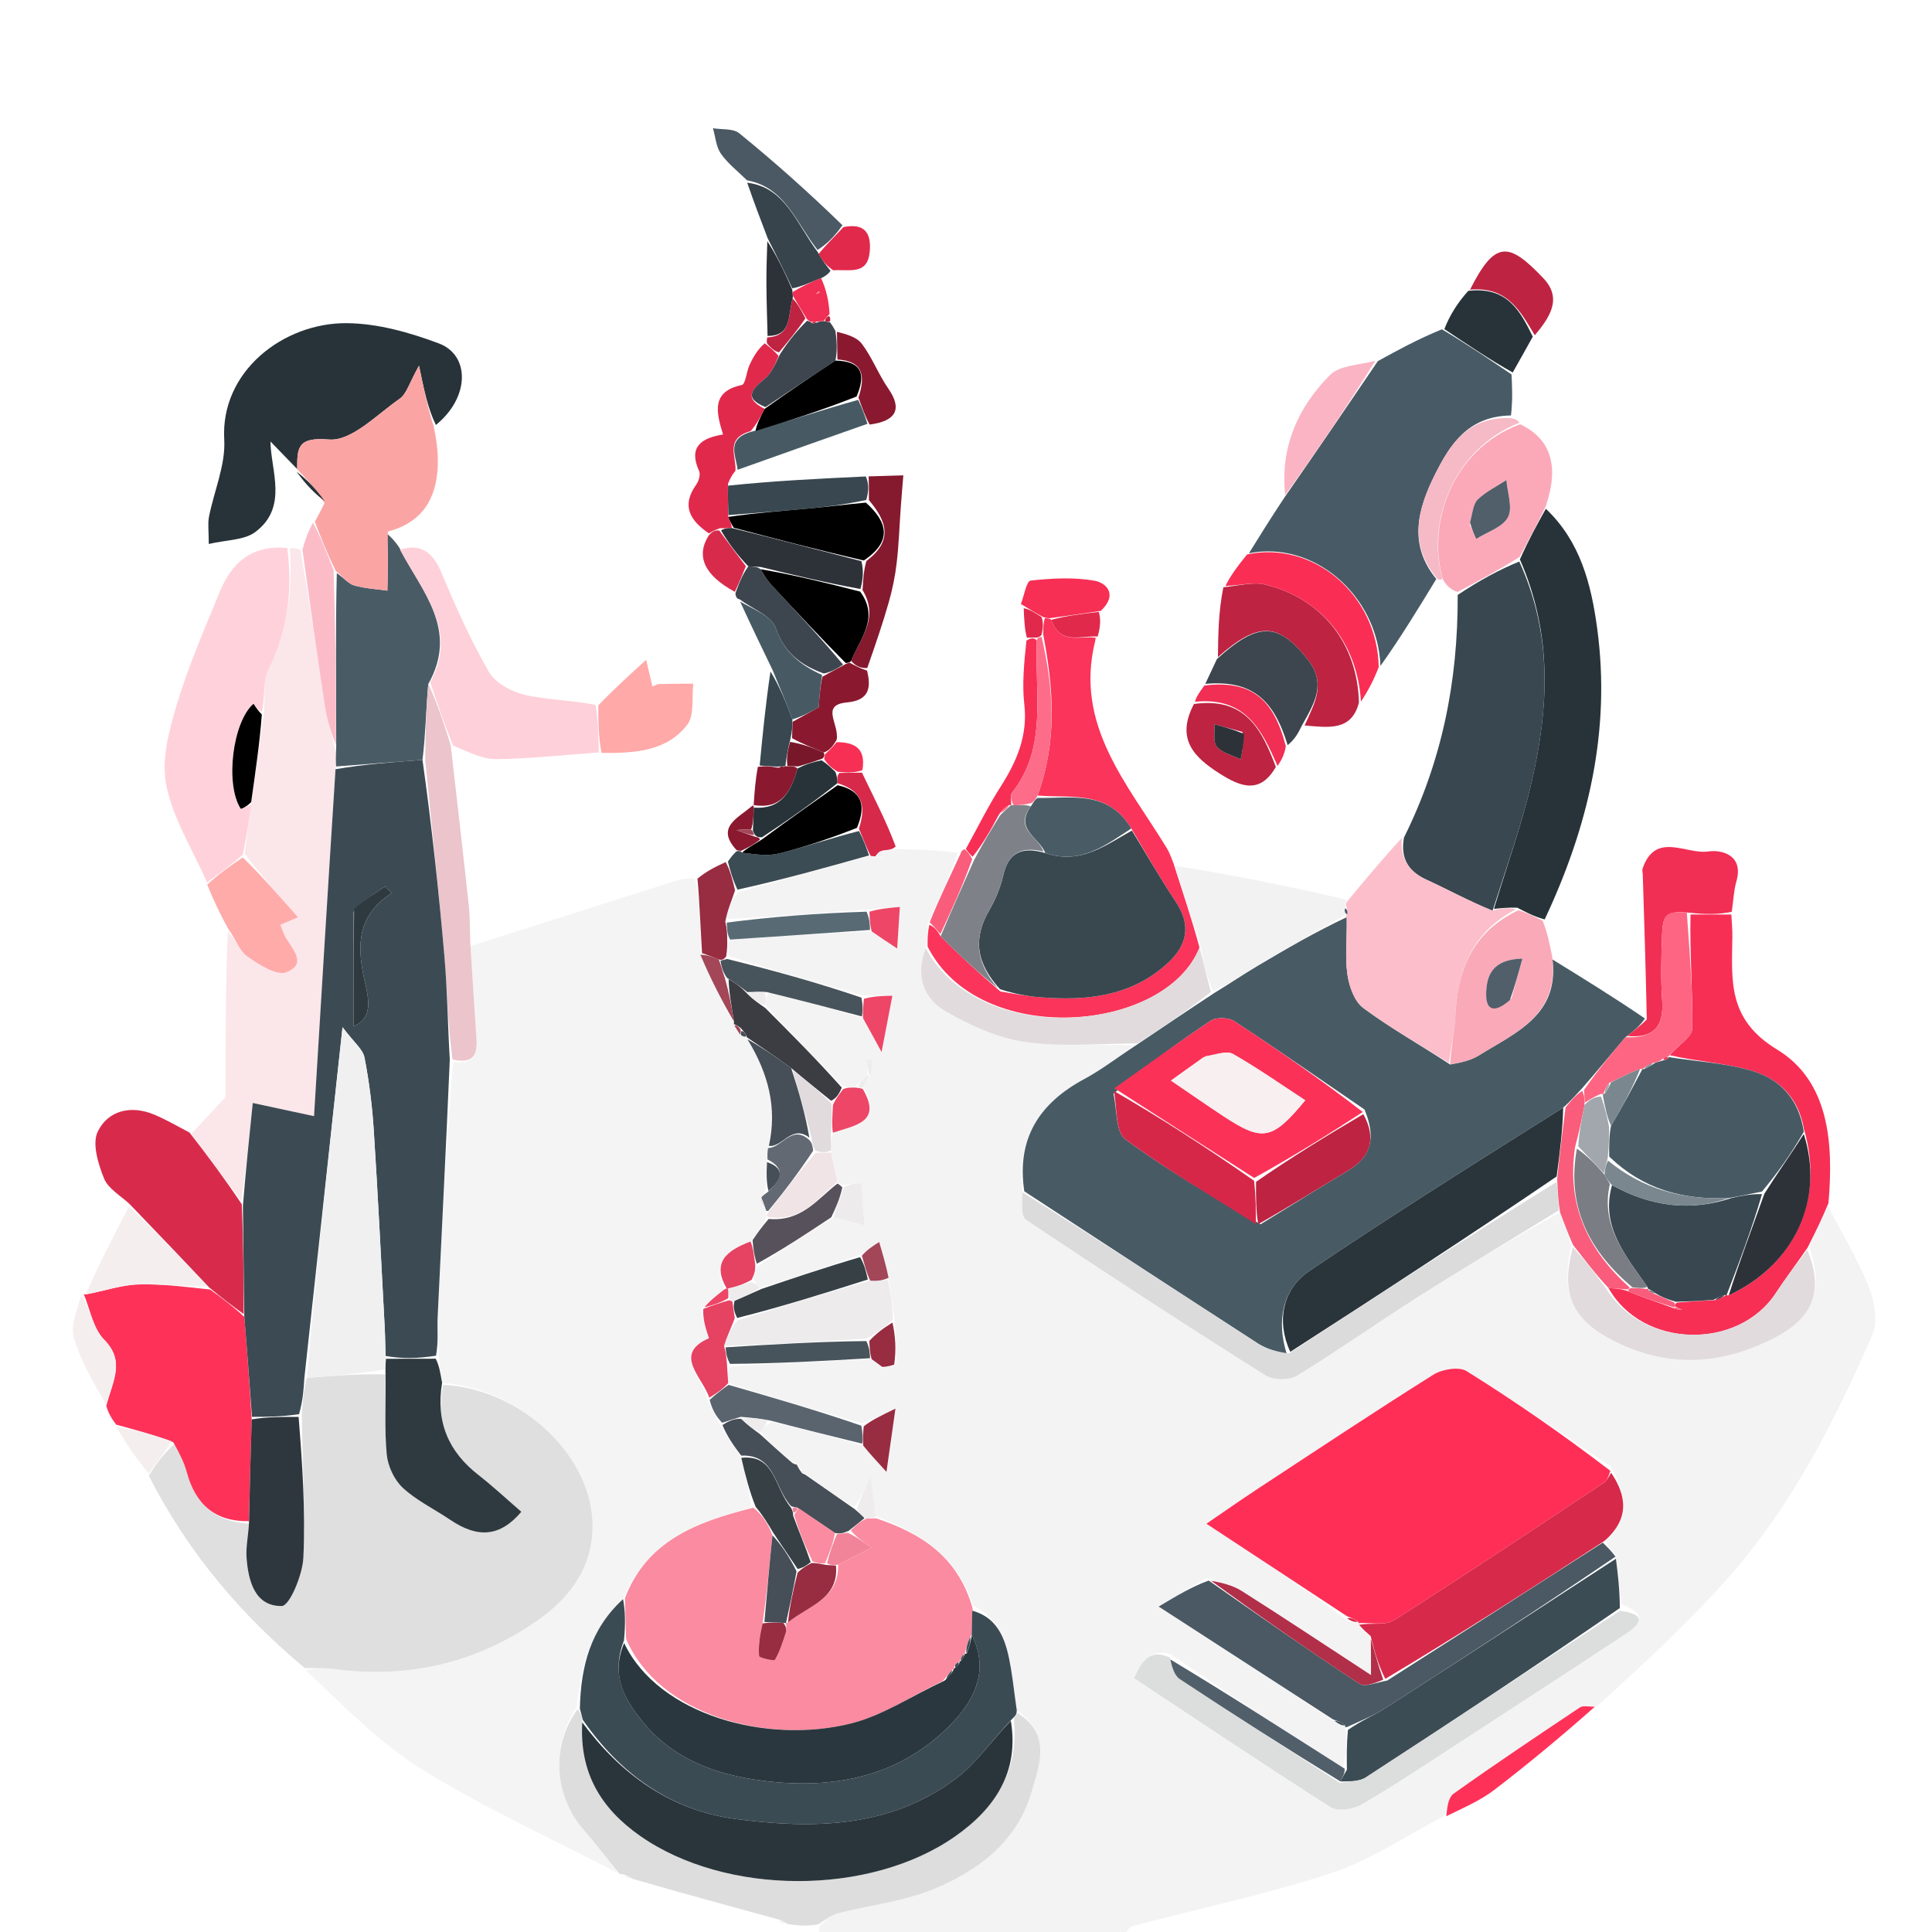 <svg version="1.1" id="Layer_1" xmlns="http://www.w3.org/2000/svg" xmlns:xlink="http://www.w3.org/1999/xlink" x="0px" y="0px"
	 width="100%" viewBox="0 0 300 300" enable-background="new 0 0 300 300" xml:space="preserve">
<path fill="#000000" opacity="0" stroke="none"
	d="
M127,301 
	C85.016,301 43.032,301 1.024,301 
	C1.024,201.054 1.024,101.108 1.024,1.081 
	C100.908,1.081 200.816,1.081 300.862,1.081 
	C300.862,101 300.862,201 300.862,301 
	C259.239,301 217.588,301 175.16,300.647 
	C174.88,299.879 175.315,299.232 175.881,299.082 
	C186.208,296.35 196.711,294.16 206.831,290.813 
	C212.933,288.794 218.446,284.996 224.574,282.022 
	C227.306,280.691 229.875,279.582 232.033,277.933 
	C237.461,273.784 242.704,269.391 248.363,265.017 
	C255.185,258.414 261.956,252.15 268.079,245.307 
	C278.06,234.152 284.785,220.899 290.737,207.306 
	C291.641,205.243 291.076,202.05 290.173,199.785 
	C288.454,195.475 286,191.457 283.919,186.837 
	C284.755,177.32 283.955,167.837 275.92,162.955 
	C268.202,158.266 268.916,152.217 269.003,145.476 
	C269.018,144.32 268.901,143.162 268.905,141.589 
	C269.175,139.732 269.225,138.244 269.626,136.858 
	C270.81,132.758 267.315,131.904 265.255,132.215 
	C261.849,132.729 257.071,129.033 255.066,134.851 
	C254.966,135.143 255.082,135.508 255.092,135.84 
	C255.324,143.227 255.555,150.614 255.492,157.843 
	C250.487,154.786 245.776,151.887 241.033,148.591 
	C240.62,146.477 240.24,144.758 240.165,142.843 
	C246.685,128.249 250.141,113.401 248.013,97.593 
	C247.075,90.632 245.364,84.054 240.031,78.591 
	C242.162,72.318 240.813,68.146 235.967,65.632 
	C235.607,65.218 235.322,65.046 235.022,64.452 
	C234.907,62.065 234.807,60.102 234.896,57.84 
	C236.059,55.787 237.035,54.03 238.323,52.061 
	C240.749,49.175 242.58,46.301 239.662,43.216 
	C234.199,37.44 232.109,37.372 227.585,45.114 
	C226.194,47.177 225.077,49.056 223.58,50.963 
	C220.119,52.685 217.037,54.378 213.551,56.032 
	C210.897,56.701 207.99,56.755 206.515,58.235 
	C201.453,63.319 198.761,69.61 199.145,77.33 
	C197.338,80.418 195.637,83.165 193.656,86.09 
	C192.214,87.838 191.052,89.408 189.568,91.186 
	C189.204,94.94 189.161,98.487 188.969,102.329 
	C188.267,103.812 187.712,105 187.011,106.444 
	C186.296,107.451 185.728,108.203 184.988,109.304 
	C182.507,114.801 185.49,117.624 189.361,120.1 
	C192.582,122.161 195.657,123.39 198.384,118.946 
	C199.065,117.925 199.477,117.039 200.17,115.985 
	C201.001,114.873 201.55,113.928 202.511,112.991 
	C206.228,112.953 209.865,113.593 211.33,108.95 
	C212.471,107.213 213.299,105.615 214.4,103.818 
	C217.46,99.048 220.245,94.477 223.261,89.958 
	C223.491,90.011 223.95,90.121 224.048,90.399 
	C224.762,91.14 225.379,91.603 225.999,92.526 
	C226.409,106.006 223.816,118.38 217.663,130.127 
	C214.581,133.486 211.844,136.778 208.967,139.683 
	C199.986,137.56 191.145,135.824 182.171,133.739 
	C181.75,132.819 181.499,132.224 181.167,131.679 
	C175.131,121.764 166.781,112.651 170.065,99.517 
	C170.105,99.358 170.105,99.189 170.439,98.841 
	C170.858,97.447 170.961,96.237 171.365,94.873 
	C173.686,92.245 171.684,90.479 169.982,90.177 
	C166.751,89.605 163.328,89.794 160.037,90.151 
	C159.404,90.219 159.01,92.511 158.529,93.786 
	C158.519,93.812 158.79,93.945 158.96,94.444 
	C159.038,96.245 159.087,97.631 159.073,99.48 
	C159.003,103.09 158.702,106.271 159.055,109.378 
	C159.609,114.238 157.885,118.224 155.371,122.16 
	C153.389,125.264 151.76,128.594 149.784,131.868 
	C149.593,131.913 149.268,132.13 148.803,132.069 
	C145.252,131.951 142.167,131.894 139.079,131.434 
	C138.278,129.3 137.496,127.56 136.679,125.837 
	C135.75,123.875 134.79,121.929 133.913,119.589 
	C134.519,116.045 132.521,115.261 130.014,114.578 
	C130.352,112.418 127.311,109.461 131.535,109.07 
	C135.055,108.744 135.264,106.7 134.916,103.625 
	C135.98,99.978 137.089,96.758 138.016,93.486 
	C138.58,91.495 139.002,89.441 139.24,87.386 
	C139.572,84.517 139.666,81.62 139.874,78.736 
	C139.993,77.094 140.136,75.454 140.269,73.813 
	C138.474,73.867 136.678,73.92 134.444,73.984 
	C127.056,74.332 120.107,74.67 113.143,74.722 
	C113.485,73.994 113.841,73.55 114.525,72.952 
	C121.467,70.467 128.083,68.137 135.034,65.925 
	C139.292,65.376 140.078,63.42 137.932,60.333 
	C136.399,58.127 135.44,55.508 133.821,53.379 
	C132.989,52.284 131.276,51.86 129.728,51.006 
	C129.287,50.595 129.08,50.312 128.921,49.764 
	C128.925,49.326 128.883,49.152 128.993,48.659 
	C128.701,46.595 128.256,44.851 128.073,43.015 
	C128.544,42.63 128.753,42.336 129.379,41.968 
	C132,41.807 134.714,42.734 135.05,39.084 
	C135.319,36.161 134.248,34.608 130.956,34.655 
	C125.474,29.778 120.228,25.117 114.79,20.691 
	C113.844,19.921 112.088,20.146 110.706,19.912 
	C111.097,21.25 111.19,22.799 111.95,23.877 
	C113.045,25.431 114.625,26.643 116.025,28.372 
	C117.102,31.493 118.153,34.243 119.147,37.447 
	C119.06,40.039 118.991,42.179 119.009,44.318 
	C119.03,46.933 119.123,49.548 119.139,52.392 
	C119.092,52.621 119.016,53.085 118.649,53.059 
	C117.638,54.257 116.939,55.457 116.369,56.716 
	C115.904,57.743 115.769,59.653 115.188,59.779 
	C110.441,60.801 111.188,63.948 112.275,67.467 
	C108.85,68.013 106.873,69.436 108.551,73.124 
	C108.797,73.664 108.516,74.689 108.124,75.234 
	C105.709,78.593 107.222,80.859 110.037,83.169 
	C108.028,86.372 109.369,89.332 113.994,92.346 
	C114.263,92.835 114.515,93 114.922,93.411 
	C116.649,97.172 118.293,100.578 119.641,104.268 
	C118.883,109.325 118.422,114.099 117.682,119.077 
	C117.279,121.194 117.155,123.107 116.725,125.204 
	C114.39,127.153 111.137,128.5 114.05,132.234 
	C113.634,132.91 113.33,133.343 112.681,133.861 
	C110.956,134.654 109.576,135.362 107.782,136.04 
	C106.318,136.338 105.266,136.664 104.217,136.998 
	C93.827,140.299 83.437,143.601 73.029,146.463 
	C72.946,144.224 72.988,142.413 72.795,140.627 
	C71.912,132.452 70.963,124.284 70.421,116.181 
	C72.902,116.826 75.008,117.912 77.096,117.88 
	C82.394,117.799 87.685,117.217 93.405,116.91 
	C98.651,116.979 103.555,116.631 106.711,112.544 
	C107.858,111.059 107.386,108.324 107.653,106.159 
	C105.906,106.175 104.159,106.168 102.413,106.223 
	C102.035,106.235 101.665,106.465 101.307,106.588 
	C100.987,105.236 100.717,104.092 100.331,102.46 
	C97.548,104.992 95.25,107.084 92.528,109.098 
	C88.522,108.682 84.855,108.691 81.384,107.871 
	C79.348,107.39 76.886,106.015 75.9,104.302 
	C73.088,99.42 70.758,94.233 68.589,89.02 
	C67.277,85.866 65.469,84.293 61.94,84.737 
	C61.285,83.937 60.71,83.418 60.227,82.545 
	C65.603,81.103 67.731,77.463 67.97,72.468 
	C68.071,70.366 67.776,68.245 68.012,66.001 
	C72.941,61.739 73.034,55.16 68.141,53.323 
	C63.608,51.622 58.653,50.225 53.87,50.181 
	C44.031,50.089 34.205,57.656 34.82,68.249 
	C35.049,72.191 33.233,76.241 32.449,80.261 
	C32.246,81.303 32.418,82.418 32.418,84.468 
	C35.154,83.819 37.911,83.906 39.639,82.615 
	C44.813,78.748 42.022,73 42.001,68.554 
	C43.313,69.909 44.735,71.378 46.14,72.852 
	C46.122,72.858 46.145,72.861 46.055,73.234 
	C47.365,75.083 48.764,76.56 50.158,78.373 
	C49.731,79.477 49.309,80.244 48.6,81.168 
	C47.857,82.52 47.402,83.713 46.625,84.951 
	C45.875,85.054 45.447,85.113 44.617,85.098 
	C38.978,84.556 35.944,87.47 34.126,91.889 
	C31.748,97.67 29.247,103.438 27.449,109.408 
	C26.234,113.443 25.014,118.049 25.824,121.982 
	C26.899,127.206 29.95,132.023 32.175,137.368 
	C33.188,139.845 34.18,141.97 35.096,144.545 
	C35.022,153.315 35.022,161.634 35.022,170.358 
	C33.54,171.951 31.628,174.008 29.433,175.865 
	C27.414,174.793 25.72,173.817 23.932,173.07 
	C20.323,171.562 16.788,172.427 15.186,175.699 
	C14.272,177.565 15.239,180.729 16.153,182.988 
	C16.807,184.603 18.779,185.685 20.01,187.335 
	C17.544,192.111 15.229,196.558 12.955,201.001 
	C12.996,200.998 12.989,200.917 12.629,201.074 
	C11.951,203.413 10.908,205.809 11.473,207.733 
	C12.542,211.38 14.533,214.756 16.212,218.548 
	C16.872,219.642 17.46,220.432 18.04,221.57 
	C19.674,224.313 21.316,226.71 22.979,229.469 
	C29.17,241.032 37.287,250.638 47.012,259.347 
	C53.259,264.774 58.905,270.658 65.62,274.812 
	C75.335,280.82 85.825,285.575 96.191,290.948 
	C96.397,291.032 96.843,291.047 96.944,291.296 
	C97.352,291.65 97.659,291.754 98.353,291.938 
	C106.113,294.026 113.486,296.034 120.946,298.301 
	C121.346,298.667 121.659,298.773 122.379,298.956 
	C124.167,299.068 125.547,299.103 127.083,299.483 
	C127.159,300.219 127.08,300.609 127,301 
z"/>
<path fill="#F4F3F4" opacity="1" stroke="none" 
	d="
M224.224,281.998 
	C218.446,284.996 212.933,288.794 206.831,290.813 
	C196.711,294.16 186.208,296.35 175.881,299.082 
	C175.315,299.232 174.88,299.879 174.692,300.647 
	C159.312,301 143.625,301 127.469,301 
	C127.08,300.609 127.159,300.219 127.262,299.132 
	C128.293,297.963 129.257,297.316 130.317,297.047 
	C135.107,295.833 140.141,295.269 144.681,293.454 
	C151.775,290.618 157.922,286.027 160.152,278.34 
	C161.326,274.289 163.378,269.261 157.889,265.602 
	C157.52,263.124 157.312,261.035 156.958,258.97 
	C156.286,255.058 155.297,251.311 151.077,249.338 
	C148.721,241.581 142.9,238.067 135.985,235.445 
	C135.76,233.568 135.577,232.001 135.242,229.123 
	C134.103,231.61 133.533,232.855 132.599,234.049 
	C129.812,232.31 127.389,230.624 124.919,228.769 
	C124.772,228.366 124.595,228.232 124.143,228.041 
	C123.867,227.731 123.792,227.579 123.708,227.343 
	C123.699,227.259 123.394,227.158 123.045,227.067 
	C121.137,225.55 119.577,224.124 118.083,222.386 
	C118.588,221.64 119.027,221.207 119.847,220.794 
	C124.785,221.935 129.341,223.056 134.038,224.465 
	C134.999,225.651 135.818,226.548 137.649,228.553 
	C138.175,224.852 138.542,222.267 139.045,218.728 
	C136.527,219.952 135.35,220.525 133.797,220.994 
	C126.655,218.941 119.892,216.992 113.073,214.77 
	C112.991,213.718 112.964,212.937 113.408,212.147 
	C120.954,211.726 128.029,211.315 135.355,211.052 
	C136.067,211.554 136.529,211.907 137.045,212.531 
	C137.733,212.588 138.368,212.374 139.181,211.894 
	C139.195,209.52 139.032,207.412 138.918,204.883 
	C138.608,202.552 138.249,200.642 137.98,198.412 
	C137.552,196.348 137.034,194.603 136.516,192.859 
	C135.557,193.465 134.597,194.071 133.359,194.903 
	C128.144,196.797 123.209,198.466 118.007,199.992 
	C117.483,199.545 117.225,199.241 117.021,198.585 
	C117.179,197.767 117.283,197.302 117.634,196.646 
	C121.613,193.979 125.344,191.502 129.436,189.03 
	C131.301,189.456 132.805,189.878 134.26,190.287 
	C134.079,188.106 133.897,185.908 133.715,183.711 
	C132.811,183.79 131.907,183.869 130.749,183.981 
	C130.34,183.939 130.185,183.866 130.005,183.496 
	C129.676,181.789 129.374,180.377 129.059,178.605 
	C129.038,177.524 129.029,176.803 129.337,175.881 
	C132.964,174.706 136.971,174.186 134.075,168.818 
	C134.465,168.042 134.741,167.532 135.253,166.833 
	C135.452,165.893 135.416,165.143 135.381,164.393 
	C135.066,164.435 134.751,164.477 134.436,164.52 
	C134.616,165.339 134.796,166.158 134.682,167.016 
	C133.924,167.607 133.459,168.158 132.672,168.78 
	C131.912,168.865 131.473,168.879 130.843,168.623 
	C126.708,164.404 122.764,160.455 118.871,156.113 
	C118.951,155.194 118.979,154.668 119.393,154.132 
	C124.468,155.36 129.156,156.598 134.012,158.107 
	C134.829,159.574 135.479,160.768 136.89,163.364 
	C137.581,159.761 138.075,157.19 138.568,154.62 
	C137.103,154.647 135.639,154.674 133.79,154.519 
	C126.685,152.501 119.966,150.665 113.103,148.441 
	C112.947,147.33 112.935,146.607 113.379,145.895 
	C120.924,145.405 128.011,144.903 135.358,144.623 
	C136.568,145.472 137.519,146.1 139.312,147.284 
	C139.476,144.746 139.603,142.787 139.73,140.828 
	C138.148,140.969 136.567,141.109 134.546,141.252 
	C126.997,141.801 119.887,142.347 112.56,142.733 
	C112.962,141.271 113.582,139.97 114.582,138.559 
	C121.624,136.576 128.287,134.703 135.192,132.893 
	C135.433,132.955 135.932,132.971 136.196,132.985 
	C136.635,133.004 136.811,133.009 137.042,133.145 
	C137.183,133.321 137.267,133.366 137.351,133.412 
	C137.238,133.27 137.126,133.129 137.008,132.784 
	C137.004,132.581 137.002,132.173 137.343,132.086 
	C138.15,131.945 138.616,131.891 139.082,131.837 
	C142.167,131.894 145.252,131.951 148.726,132.421 
	C147.452,136.244 145.789,139.655 144.073,143.454 
	C144.025,144.887 144.03,145.931 143.754,147.234 
	C142.06,151.555 143.463,155.075 146.81,157.015 
	C150.6,159.211 154.871,161.169 159.143,161.796 
	C164.765,162.62 170.591,162.046 176.107,162.341 
	C173.401,164.262 171.03,166.124 168.412,167.526 
	C161.357,171.302 157.812,176.828 158.756,185.137 
	C158.729,186.705 158.5,188.869 159.341,189.431 
	C171.608,197.628 183.979,205.673 196.457,213.546 
	C197.673,214.314 200.156,214.37 201.366,213.633 
	C207.733,209.753 213.819,205.415 220.12,201.422 
	C227.372,196.826 234.747,192.423 242.242,188.235 
	C242.942,190.048 243.469,191.562 243.982,193.471 
	C242.348,200.714 243.961,204.768 250.355,208.092 
	C258.885,212.528 267.494,212.054 275.915,207.534 
	C281.665,204.447 283.189,200.227 280.948,193.526 
	C281.953,191.229 282.902,189.273 283.851,187.318 
	C286,191.457 288.454,195.475 290.173,199.785 
	C291.076,202.05 291.641,205.243 290.737,207.306 
	C284.785,220.899 278.06,234.152 268.079,245.307 
	C261.956,252.15 255.185,258.414 247.984,264.946 
	C246.604,265.003 245.79,264.817 245.313,265.135 
	C238.735,269.53 232.156,273.929 225.715,278.519 
	C224.837,279.145 224.703,280.812 224.224,281.998 
M181.846,256.886 
	C178.586,255.951 177.29,257.916 176.11,260.592 
	C186.394,267.395 196.42,274.137 206.616,280.613 
	C207.713,281.31 210.093,280.971 211.367,280.233 
	C216.385,277.325 221.216,274.093 226.085,270.932 
	C234.849,265.241 243.605,259.538 252.33,253.789 
	C254.597,252.295 256.028,250.706 251.812,249.127 
	C251.514,246.764 251.216,244.401 250.789,241.383 
	C250.151,240.768 249.512,240.154 249.342,239.05 
	C253.161,235.806 252.518,232.143 250.114,227.73 
	C242.679,222.745 235.322,217.634 227.727,212.904 
	C226.545,212.168 223.928,212.608 222.574,213.458 
	C213.296,219.284 204.171,225.354 195.012,231.369 
	C192.573,232.971 190.186,234.654 187.33,236.605 
	C195.02,241.663 202.095,246.316 209.204,251.601 
	C209.799,251.762 210.393,251.922 210.99,252.012 
	C210.99,252.012 210.926,252.041 211.14,252.567 
	C211.704,253.063 212.268,253.558 212.888,254.836 
	C212.888,256.37 212.888,257.903 212.888,260.103 
	C205.754,255.441 199.326,251.168 192.806,247.04 
	C191.373,246.132 189.614,245.742 187.288,245.058 
	C185.099,246.367 182.909,247.677 179.916,249.466 
	C189.532,255.689 198.267,261.341 207.38,267.412 
	C207.864,267.688 208.348,267.965 208.863,268.216 
	C208.863,268.216 208.816,268.24 209.054,269.152 
	C209.086,271.031 209.118,272.909 208.437,274.495 
	C199.63,268.817 190.823,263.139 181.846,256.886 
M137.419,148.482 
	C137.419,148.482 137.523,148.421 137.419,148.482 
z"/>
<path fill="#F4F4F4" opacity="1" stroke="none" 
	d="
M95.984,290.865 
	C85.825,285.575 75.335,280.82 65.62,274.812 
	C58.905,270.658 53.259,264.774 47.456,259.338 
	C49.101,259.055 50.441,258.982 51.746,259.159 
	C63.173,260.706 73.742,258.315 83.202,251.808 
	C88.086,248.448 91.751,243.978 92.003,237.576 
	C92.437,226.528 81.194,215.609 68.649,214.724 
	C68.375,213.265 68.244,212.124 68.159,210.515 
	C68.113,208.237 67.868,206.419 67.953,204.616 
	C68.578,191.386 69.269,178.159 70.361,164.926 
	C73.672,165.299 74.138,163.578 73.982,161.269 
	C73.657,156.481 73.358,151.691 73.048,146.903 
	C83.437,143.601 93.827,140.299 104.217,136.998 
	C105.266,136.664 106.318,136.338 107.888,136.416 
	C108.5,138.553 108.591,140.282 108.685,142.012 
	C108.794,144.009 108.904,146.005 108.757,148.25 
	C110.332,152.015 112.163,155.532 113.991,159.019 
	C113.988,158.99 113.933,159.013 114.032,159.245 
	C114.402,159.868 114.672,160.261 115.175,160.815 
	C115.594,161.006 115.78,161.036 115.978,161.033 
	C115.99,160.999 115.936,161.046 116.062,161.383 
	C119.34,166.712 120.691,172.059 119.257,178.267 
	C119.142,179.082 119.158,179.56 119.1,180.448 
	C119.01,182.245 118.996,183.633 118.776,185.245 
	C118.453,185.634 118.334,185.799 118.017,186.024 
	C118.114,186.682 118.412,187.279 118.815,187.908 
	C118.92,187.938 119.003,188.142 118.993,188.362 
	C118.982,188.581 119.029,189.018 118.959,189.318 
	C118.214,190.6 117.539,191.583 116.537,192.784 
	C112.754,194.218 110.549,196.039 112.494,200.214 
	C111.119,201.27 110.062,202.136 108.826,203.247 
	C109.126,204.919 109.604,206.347 110.09,207.799 
	C104.382,210.285 109.154,213.882 109.876,217.46 
	C110.571,218.877 111.2,219.97 111.867,221.414 
	C112.967,223.184 114.027,224.604 115.108,226.368 
	C115.746,229.133 116.365,231.554 116.626,234.094 
	C108.032,236.337 100.418,239.32 96.749,248.311 
	C91.686,252.95 90.188,258.724 89.563,265.071 
	C85.397,271.312 86.114,279.08 90.842,284.38 
	C92.675,286.436 94.277,288.697 95.984,290.865 
M116.419,188.483 
	C116.419,188.483 116.528,188.42 116.419,188.483 
z"/>
<path fill="#485B65" opacity="1" stroke="none" 
	d="
M159.051,184.987 
	C157.812,176.828 161.357,171.302 168.412,167.526 
	C171.03,166.124 173.401,164.262 176.434,162.285 
	C180.766,159.385 184.548,156.811 188.652,154.13 
	C191.051,152.68 193.089,151.267 195.214,150.003 
	C199.791,147.282 204.413,144.637 209.12,142.417 
	C209.186,145.675 208.835,148.521 209.219,151.264 
	C209.48,153.131 210.298,155.489 211.689,156.52 
	C215.904,159.648 220.518,162.237 225.177,165.295 
	C226.818,165.003 228.391,164.663 229.676,163.862 
	C235.314,160.345 242.136,157.662 241.065,148.987 
	C245.776,151.887 250.487,154.786 255.418,158.144 
	C254.64,159.36 253.641,160.116 252.393,161.066 
	C250.076,163.79 248.008,166.321 245.663,168.994 
	C244.624,170.077 243.861,171.018 242.733,171.988 
	C229.341,180.422 216.201,188.66 203.352,197.329 
	C199.033,200.243 198.212,205.281 199.821,210.271 
	C198.182,209.895 196.624,209.456 195.326,208.616 
	C183.209,200.779 171.136,192.873 159.051,184.987 
M195.743,190.103 
	C200.257,187.328 204.747,184.512 209.293,181.791 
	C212.896,179.635 213.737,176.708 211.875,172.281 
	C205.155,167.686 198.474,163.03 191.664,158.572 
	C190.778,157.992 188.888,157.92 188.036,158.482 
	C182.947,161.841 178.026,165.455 172.895,169.835 
	C173.468,172.261 173.227,175.791 174.757,176.921 
	C181.223,181.695 188.217,185.754 195.743,190.103 
z"/>
<path fill="#DFDFDF" opacity="1" stroke="none" 
	d="
M68.791,215.042 
	C81.194,215.609 92.437,226.528 92.003,237.576 
	C91.751,243.978 88.086,248.448 83.202,251.808 
	C73.742,258.315 63.173,260.706 51.746,259.159 
	C50.441,258.982 49.101,259.055 47.333,259.021 
	C37.287,250.638 29.17,241.032 23.108,229.167 
	C24.403,227.026 25.591,225.551 27.097,224.25 
	C27.949,225.809 28.61,227.158 28.994,228.582 
	C30.332,233.546 33.34,236.307 38.659,236.582 
	C38.529,238.609 38.164,240.275 38.287,241.903 
	C38.562,245.536 39.593,249.44 43.756,249.383 
	C44.963,249.367 46.984,244.555 47.107,241.872 
	C47.44,234.61 46.953,227.311 46.864,219.597 
	C47.046,217.435 47.154,215.703 47.661,213.957 
	C51.936,213.619 55.812,213.296 59.813,213.427 
	C59.937,217.867 59.681,221.875 60.052,225.824 
	C60.224,227.652 61.217,229.798 62.549,231.031 
	C64.697,233.02 67.456,234.338 69.916,236.001 
	C74.204,238.901 77.653,238.645 80.956,234.751 
	C78.745,232.843 76.597,230.836 74.289,229.031 
	C69.675,225.425 67.646,220.876 68.791,215.042 
z"/>
<path fill="#FBE6EA" opacity="1" stroke="none" 
	d="
M45.02,85.172 
	C45.447,85.113 45.875,85.054 46.642,85.395 
	C48.142,93.841 49.26,101.894 50.493,109.929 
	C50.809,111.988 51.486,113.991 52.039,116.395 
	C52.116,117.519 52.151,118.269 52.1,119.442 
	C50.94,137.53 49.865,155.197 48.762,173.316 
	C45.455,172.605 42.327,171.933 39.248,171.271 
	C38.699,176.566 38.17,181.665 37.465,186.512 
	C34.765,182.861 32.24,179.463 29.715,176.064 
	C31.628,174.008 33.54,171.951 35.022,170.358 
	C35.022,161.634 35.022,153.315 35.378,144.708 
	C36.598,145.817 37.16,147.644 38.396,148.51 
	C40.199,149.775 42.965,151.563 44.469,150.969 
	C47.854,149.632 45.264,147.275 44.254,145.365 
	C43.961,144.811 43.771,144.202 43.532,143.612 
	C44.58,143.161 45.474,142.775 46.271,142.432 
	C43.328,139.077 40.664,136.04 38.001,132.589 
	C38.332,129.767 38.663,127.36 39.003,124.545 
	C39.666,119.791 40.319,115.446 40.986,110.662 
	C41.203,108.106 40.821,105.692 41.714,103.921 
	C44.725,97.942 45.433,91.687 45.02,85.172 
z"/>
<path fill="#485A65" opacity="1" stroke="none" 
	d="
M223.031,89.906 
	C220.245,94.477 217.46,99.048 214.358,103.402 
	C213.915,92.421 204.002,83.905 193.935,85.911 
	C195.637,83.165 197.338,80.418 199.459,77.236 
	C204.57,69.891 209.263,62.981 213.955,56.071 
	C217.037,54.378 220.119,52.685 223.898,51.133 
	C227.966,53.562 231.337,55.85 234.708,58.138 
	C234.807,60.102 234.907,62.065 234.624,64.514 
	C227.952,64.611 225.159,69.015 222.827,73.673 
	C220.147,79.024 218.619,84.554 223.031,89.906 
z"/>
<path fill="#384750" opacity="1" stroke="none" 
	d="
M218.007,130.059 
	C223.816,118.38 226.409,106.006 226.351,92.379 
	C229.758,90.115 232.816,88.457 235.915,87.195 
	C241.119,98.57 240.467,109.953 237.858,121.304 
	C236.316,128.01 233.965,134.529 231.765,141.41 
	C228.188,139.971 224.872,138.147 221.443,136.57 
	C218.53,135.23 217.464,133.12 218.007,130.059 
z"/>
<path fill="#283339" opacity="1" stroke="none" 
	d="
M46.157,72.847 
	C44.735,71.378 43.313,69.909 42.001,68.554 
	C42.022,73 44.813,78.748 39.639,82.615 
	C37.911,83.906 35.154,83.819 32.418,84.468 
	C32.418,82.418 32.246,81.303 32.449,80.261 
	C33.233,76.241 35.049,72.191 34.82,68.249 
	C34.205,57.656 44.031,50.089 53.87,50.181 
	C58.653,50.225 63.608,51.622 68.141,53.323 
	C73.034,55.16 72.941,61.739 67.682,65.992 
	C66.437,63.404 65.873,60.694 65.061,56.788 
	C63.567,59.432 63.15,61.157 62.06,61.916 
	C58.523,64.381 54.568,68.538 51.091,68.248 
	C46.176,67.837 46.142,69.517 46.157,72.847 
z"/>
<path fill="#FE3259" opacity="1" stroke="none" 
	d="
M38.645,236.204 
	C33.34,236.307 30.332,233.546 28.994,228.582 
	C28.61,227.158 27.949,225.809 26.909,223.948 
	C23.618,222.721 20.833,221.972 18.049,221.223 
	C17.46,220.432 16.872,219.642 16.506,218.292 
	C17.518,214.465 19.485,211.382 16.17,208.026 
	C14.461,206.297 14.009,203.326 12.989,200.917 
	C12.989,200.917 12.996,200.998 13.342,200.992 
	C16.265,200.443 18.83,199.534 21.422,199.449 
	C25.063,199.331 28.725,199.825 32.626,200.233 
	C34.53,201.625 36.186,202.841 37.936,204.48 
	C38.395,209.937 38.76,214.972 39.084,220.4 
	C38.911,225.93 38.778,231.067 38.645,236.204 
z"/>
<path fill="#273339" opacity="1" stroke="none" 
	d="
M231.977,141.133 
	C233.965,134.529 236.316,128.01 237.858,121.304 
	C240.467,109.953 241.119,98.57 236.009,86.866 
	C237.389,83.76 238.714,81.38 240.038,78.999 
	C245.364,84.054 247.075,90.632 248.013,97.593 
	C250.141,113.401 246.685,128.249 239.856,142.771 
	C238.151,142.296 237.061,141.698 235.592,140.944 
	C234.134,140.902 233.056,141.018 231.977,141.133 
z"/>
<path fill="#DDDDDD" opacity="1" stroke="none" 
	d="
M96.191,290.948 
	C94.277,288.697 92.675,286.436 90.842,284.38 
	C86.114,279.08 85.397,271.312 89.678,265.411 
	C90.269,266.13 90.382,266.592 90.413,267.451 
	C89.945,275.362 93.402,280.865 99.356,285.05 
	C112.633,294.383 135.02,294.46 148.303,285.161 
	C154.552,280.786 158.285,275.096 157.425,266.814 
	C157.741,266.366 157.862,266.184 157.984,266.002 
	C163.378,269.261 161.326,274.289 160.152,278.34 
	C157.922,286.027 151.775,290.618 144.681,293.454 
	C140.141,295.269 135.107,295.833 130.317,297.047 
	C129.257,297.316 128.293,297.963 127.106,298.787 
	C125.547,299.103 124.167,299.068 122.257,298.747 
	C121.468,298.258 121.179,298.118 120.859,298.041 
	C113.486,296.034 106.113,294.026 98.221,291.74 
	C97.44,291.271 97.154,291.133 96.843,291.047 
	C96.843,291.047 96.397,291.032 96.191,290.948 
z"/>
<path fill="#FFD2DB" opacity="1" stroke="none" 
	d="
M44.617,85.098 
	C45.433,91.687 44.725,97.942 41.714,103.921 
	C40.821,105.692 41.203,108.106 40.672,110.512 
	C40.018,110.291 39.693,109.783 39.368,109.276 
	C36.143,112.058 34.917,121.72 37.374,125.574 
	C37.436,125.671 38.432,125.173 38.993,124.953 
	C38.663,127.36 38.332,129.767 37.696,132.724 
	C35.644,134.52 33.898,135.767 32.153,137.015 
	C29.95,132.023 26.899,127.206 25.824,121.982 
	C25.014,118.049 26.234,113.443 27.449,109.408 
	C29.247,103.438 31.748,97.67 34.126,91.889 
	C35.944,87.47 38.978,84.556 44.617,85.098 
z"/>
<path fill="#FCBECA" opacity="1" stroke="none" 
	d="
M231.765,141.41 
	C233.056,141.018 234.134,140.902 235.382,141.198 
	C228.49,144.796 226.298,150.79 225.968,157.962 
	C225.859,160.33 225.32,162.678 224.977,165.036 
	C220.518,162.237 215.904,159.648 211.689,156.52 
	C210.298,155.489 209.48,153.131 209.219,151.264 
	C208.835,148.521 209.186,145.675 209.113,142.449 
	C209.003,142.025 208.937,142.02 209.191,141.982 
	C209.302,141.542 209.158,141.14 209.003,140.566 
	C208.993,140.395 209.107,140.07 209.107,140.07 
	C211.844,136.778 214.581,133.486 217.663,130.127 
	C217.464,133.12 218.53,135.23 221.443,136.57 
	C224.872,138.147 228.188,139.971 231.765,141.41 
z"/>
<path fill="#FA345A" opacity="1" stroke="none" 
	d="
M144.035,146.976 
	C144.03,145.931 144.025,144.887 144.309,143.602 
	C145.073,143.92 145.548,144.477 146.061,145.385 
	C149.074,148.434 152.049,151.132 155.337,153.952 
	C157.582,154.338 159.508,154.689 161.45,154.848 
	C168.598,155.434 175.459,154.787 181.132,149.725 
	C184.281,146.916 185.086,143.791 182.565,140.017 
	C180.165,136.423 178.021,132.657 175.67,128.646 
	C172.041,122.616 166.342,123.994 161.113,123.522 
	C164.176,115.143 163.622,107.017 161.987,98.497 
	C161.999,97.426 162.005,96.713 162.252,95.999 
	C162.493,96 162.975,95.999 163.253,96.243 
	C164.618,100.216 167.737,98.668 170.123,99.024 
	C170.105,99.189 170.105,99.358 170.065,99.517 
	C166.781,112.651 175.131,121.764 181.167,131.679 
	C181.499,132.224 181.75,132.819 182.223,134.067 
	C183.744,138.779 185.081,142.814 186.256,147.123 
	C181.025,160.43 152.008,162.841 144.035,146.976 
z"/>
<path fill="#495C66" opacity="1" stroke="none" 
	d="
M52.186,119.019 
	C52.151,118.269 52.116,117.519 52.208,116.013 
	C52.211,106.458 52.086,97.659 52.297,89.003 
	C53.418,89.755 54.119,90.659 55.005,90.909 
	C56.665,91.378 58.431,91.468 60.153,91.716 
	C60.179,90.213 60.228,88.709 60.226,87.206 
	C60.223,85.77 60.167,84.335 60.135,82.9 
	C60.71,83.418 61.285,83.937 62.027,85.074 
	C65.633,92.009 71.228,97.833 66.5,106.224 
	C66.135,110.336 66.081,114.164 65.606,118 
	C60.851,118.345 56.519,118.682 52.186,119.019 
z"/>
<path fill="#F72F55" opacity="1" stroke="none" 
	d="
M283.919,186.837 
	C282.902,189.273 281.953,191.229 280.682,193.732 
	C278.825,196.436 277.215,198.543 275.77,200.757 
	C269.894,209.757 254.982,209.353 249.777,200.013 
	C251.057,200.086 251.908,200.158 252.91,200.551 
	C255.37,201.587 257.679,202.302 260.112,203.209 
	C260.573,203.385 260.909,203.37 261.245,203.355 
	C260.838,203.23 260.43,203.104 260.048,202.808 
	C260.074,202.637 260.136,202.298 260.557,202.249 
	C262.669,202.081 264.361,201.963 266.348,201.874 
	C267.13,201.626 267.617,201.35 268.067,201.087 
	C268.03,201.101 268.086,201.158 268.443,201.135 
	C278.763,196.332 283.309,186.12 280.118,175.341 
	C279.294,170.419 276.204,167.542 272.16,166.318 
	C267.973,165.051 263.467,164.842 259.273,163.85 
	C260.609,162.268 262.747,161.022 262.768,159.742 
	C262.861,153.832 262.365,147.914 262.503,142 
	C264.899,142.002 266.872,142.003 268.845,142.005 
	C268.901,143.162 269.018,144.32 269.003,145.476 
	C268.916,152.217 268.202,158.266 275.92,162.955 
	C283.955,167.837 284.755,177.32 283.919,186.837 
z"/>
<path fill="#FAA5A4" opacity="1" stroke="none" 
	d="
M60.227,82.545 
	C60.167,84.335 60.223,85.77 60.226,87.206 
	C60.228,88.709 60.179,90.213 60.153,91.716 
	C58.431,91.468 56.665,91.378 55.005,90.909 
	C54.119,90.659 53.418,89.755 52.138,88.653 
	C50.723,85.776 49.805,83.393 48.887,81.01 
	C49.309,80.244 49.731,79.477 50.392,78.141 
	C49.136,76.002 47.64,74.432 46.145,72.861 
	C46.145,72.861 46.122,72.858 46.14,72.852 
	C46.142,69.517 46.176,67.837 51.091,68.248 
	C54.568,68.538 58.523,64.381 62.06,61.916 
	C63.15,61.157 63.567,59.432 65.061,56.788 
	C65.873,60.694 66.437,63.404 67.33,66.124 
	C67.776,68.245 68.071,70.366 67.97,72.468 
	C67.731,77.463 65.603,81.103 60.227,82.545 
z"/>
<path fill="#D82B4C" opacity="1" stroke="none" 
	d="
M37.843,204.058 
	C36.186,202.841 34.53,201.625 32.472,199.906 
	C28.101,195.271 24.132,191.138 20.163,187.005 
	C18.779,185.685 16.807,184.603 16.153,182.988 
	C15.239,180.729 14.272,177.565 15.186,175.699 
	C16.788,172.427 20.323,171.562 23.932,173.07 
	C25.72,173.817 27.414,174.793 29.433,175.865 
	C32.24,179.463 34.765,182.861 37.543,186.99 
	C37.812,193.166 37.827,198.612 37.843,204.058 
z"/>
<path fill="#FED0D9" opacity="1" stroke="none" 
	d="
M66.812,105.94 
	C71.228,97.833 65.633,92.009 62.107,85.356 
	C65.469,84.293 67.277,85.866 68.589,89.02 
	C70.758,94.233 73.088,99.42 75.9,104.302 
	C76.886,106.015 79.348,107.39 81.384,107.871 
	C84.855,108.691 88.522,108.682 92.483,109.454 
	C92.9,112.204 92.939,114.52 92.978,116.836 
	C87.685,117.217 82.394,117.799 77.096,117.88 
	C75.008,117.912 72.902,116.826 70.366,115.783 
	C68.889,112.191 67.851,109.065 66.812,105.94 
z"/>
<path fill="#FBA9B9" opacity="1" stroke="none" 
	d="
M240.031,78.591 
	C238.714,81.38 237.389,83.76 235.969,86.47 
	C232.816,88.457 229.758,90.115 226.348,91.919 
	C225.379,91.603 224.762,91.14 224.054,89.987 
	C221.516,81.288 225.497,69.74 236.043,65.875 
	C240.813,68.146 242.162,72.318 240.031,78.591 
M228.232,81.506 
	C228.564,82.23 228.896,82.955 229.228,83.679 
	C230.936,82.593 233.329,81.869 234.154,80.314 
	C234.932,78.848 234.06,76.506 233.915,74.549 
	C232.41,75.53 230.733,76.333 229.468,77.561 
	C228.735,78.272 228.667,79.667 228.232,81.506 
z"/>
<path fill="#F3F2F3" opacity="1" stroke="none" 
	d="
M186.418,146.849 
	C185.081,142.814 183.744,138.779 182.355,134.416 
	C191.145,135.824 199.986,137.56 208.967,139.683 
	C209.107,140.07 208.993,140.395 208.834,140.879 
	C208.762,141.582 208.849,141.801 208.937,142.02 
	C208.937,142.02 209.003,142.025 209.01,141.993 
	C204.413,144.637 199.791,147.282 195.214,150.003 
	C193.089,151.267 191.051,152.68 188.356,153.907 
	C187.299,151.475 186.858,149.162 186.418,146.849 
z"/>
<path fill="#BE2341" opacity="1" stroke="none" 
	d="
M189.117,102.034 
	C189.161,98.487 189.204,94.94 189.963,91.194 
	C192.607,90.895 194.648,90.335 196.445,90.773 
	C205.331,92.944 210.781,99.954 211.017,109.089 
	C209.865,113.593 206.228,112.953 202.58,112.649 
	C204.144,109.12 206.017,106.118 203.02,102.355 
	C198.49,96.669 195.397,96.477 189.117,102.034 
z"/>
<path fill="#EBC4CC" opacity="1" stroke="none" 
	d="
M66.5,106.224 
	C67.851,109.065 68.889,112.191 69.982,115.715 
	C70.963,124.284 71.912,132.452 72.795,140.627 
	C72.988,142.413 72.946,144.224 73.029,146.463 
	C73.358,151.691 73.657,156.481 73.982,161.269 
	C74.138,163.578 73.672,165.299 70.265,164.513 
	C69.518,158.961 69.466,153.802 69.023,148.677 
	C68.137,138.439 67.038,128.219 66.027,117.992 
	C66.081,114.164 66.135,110.336 66.5,106.224 
z"/>
<path fill="#F9A9B8" opacity="1" stroke="none" 
	d="
M225.177,165.295 
	C225.32,162.678 225.859,160.33 225.968,157.962 
	C226.298,150.79 228.49,144.796 235.762,141.355 
	C237.061,141.698 238.151,142.296 239.55,142.967 
	C240.24,144.758 240.62,146.477 241.033,148.591 
	C242.136,157.662 235.314,160.345 229.676,163.862 
	C228.391,164.663 226.818,165.003 225.177,165.295 
M234.717,154.989 
	C235.235,153.096 235.752,151.203 236.395,148.852 
	C231.717,148.97 230.843,151.481 230.77,154.227 
	C230.693,157.125 232.222,157.239 234.717,154.989 
z"/>
<path fill="#F12E53" opacity="1" stroke="none" 
	d="
M268.905,141.589 
	C266.872,142.003 264.899,142.002 262.353,141.73 
	C258.833,141.42 258.207,141.913 258.089,145.038 
	C257.958,148.491 257.864,151.967 258.103,155.409 
	C258.389,159.524 256.644,161.232 252.642,160.872 
	C253.641,160.116 254.64,159.36 255.713,158.302 
	C255.555,150.614 255.324,143.227 255.092,135.84 
	C255.082,135.508 254.966,135.143 255.066,134.851 
	C257.071,129.033 261.849,132.729 265.255,132.215 
	C267.315,131.904 270.81,132.758 269.626,136.858 
	C269.225,138.244 269.175,139.732 268.905,141.589 
z"/>
<path fill="#FA2E55" opacity="1" stroke="none" 
	d="
M211.33,108.95 
	C210.781,99.954 205.331,92.944 196.445,90.773 
	C194.648,90.335 192.607,90.895 190.284,90.987 
	C191.052,89.408 192.214,87.838 193.656,86.09 
	C204.002,83.905 213.915,92.421 214.085,103.602 
	C213.299,105.615 212.471,107.213 211.33,108.95 
z"/>
<path fill="#3D464F" opacity="1" stroke="none" 
	d="
M188.969,102.329 
	C195.397,96.477 198.49,96.669 203.02,102.355 
	C206.017,106.118 204.144,109.12 202.168,112.64 
	C201.55,113.928 201.001,114.873 199.943,115.701 
	C197.725,108.335 194.142,105.593 187.157,106.188 
	C187.712,105 188.267,103.812 188.969,102.329 
z"/>
<path fill="#FFA9A8" opacity="1" stroke="none" 
	d="
M93.405,116.91 
	C92.939,114.52 92.9,112.204 92.906,109.531 
	C95.25,107.084 97.548,104.992 100.331,102.46 
	C100.717,104.092 100.987,105.236 101.307,106.588 
	C101.665,106.465 102.035,106.235 102.413,106.223 
	C104.159,106.168 105.906,106.175 107.653,106.159 
	C107.386,108.324 107.858,111.059 106.711,112.544 
	C103.555,116.631 98.651,116.979 93.405,116.91 
z"/>
<path fill="#E1294C" opacity="1" stroke="none" 
	d="
M110.069,82.821 
	C107.222,80.859 105.709,78.593 108.124,75.234 
	C108.516,74.689 108.797,73.664 108.551,73.124 
	C106.873,69.436 108.85,68.013 112.275,67.467 
	C111.188,63.948 110.441,60.801 115.188,59.779 
	C115.769,59.653 115.904,57.743 116.369,56.716 
	C116.939,55.457 117.638,54.257 118.745,53.308 
	C119.721,54.054 120.234,54.525 120.914,55.275 
	C120.333,56.642 119.772,57.956 118.795,58.77 
	C116.825,60.41 115.347,61.773 118.738,63.485 
	C118.054,64.805 117.495,65.855 116.545,66.956 
	C112.498,68.077 114.388,70.925 114.198,73.107 
	C113.841,73.55 113.485,73.994 113.041,75.128 
	C113.006,77.206 113.059,78.595 113.097,80.263 
	C113.364,81.012 113.646,81.481 113.619,81.985 
	C112.896,82.024 112.483,82.027 111.783,82.029 
	C111.021,82.293 110.545,82.557 110.069,82.821 
z"/>
<path fill="#F5EEEF" opacity="1" stroke="none" 
	d="
M20.01,187.335 
	C24.132,191.138 28.101,195.271 32.224,199.731 
	C28.725,199.825 25.063,199.331 21.422,199.449 
	C18.83,199.534 16.265,200.443 13.301,200.995 
	C15.229,196.558 17.544,192.111 20.01,187.335 
z"/>
<path fill="#FFABAA" opacity="1" stroke="none" 
	d="
M32.175,137.368 
	C33.898,135.767 35.644,134.52 37.695,133.138 
	C40.664,136.04 43.328,139.077 46.271,142.432 
	C45.474,142.775 44.58,143.161 43.532,143.612 
	C43.771,144.202 43.961,144.811 44.254,145.365 
	C45.264,147.275 47.854,149.632 44.469,150.969 
	C42.965,151.563 40.199,149.775 38.396,148.51 
	C37.16,147.644 36.598,145.817 35.453,144.257 
	C34.18,141.97 33.188,139.845 32.175,137.368 
z"/>
<path fill="#FBB4C3" opacity="1" stroke="none" 
	d="
M213.551,56.032 
	C209.263,62.981 204.57,69.891 199.564,76.894 
	C198.761,69.61 201.453,63.319 206.515,58.235 
	C207.99,56.755 210.897,56.701 213.551,56.032 
z"/>
<path fill="#FBBCC8" opacity="1" stroke="none" 
	d="
M48.6,81.168 
	C49.805,83.393 50.723,85.776 51.801,88.509 
	C52.086,97.659 52.211,106.458 52.167,115.639 
	C51.486,113.991 50.809,111.988 50.493,109.929 
	C49.26,101.894 48.142,93.841 46.964,85.351 
	C47.402,83.713 47.857,82.52 48.6,81.168 
z"/>
<path fill="#85192E" opacity="1" stroke="none" 
	d="
M134.883,73.973 
	C136.678,73.92 138.474,73.867 140.269,73.813 
	C140.136,75.454 139.993,77.094 139.874,78.736 
	C139.666,81.62 139.572,84.517 139.24,87.386 
	C139.002,89.441 138.58,91.495 138.016,93.486 
	C137.089,96.758 135.98,99.978 134.668,103.726 
	C133.585,103.795 132.782,103.358 132.158,102.61 
	C133.664,99 136.543,95.936 133.938,91.629 
	C134.042,89.887 134.107,88.549 134.542,87.107 
	C138.658,84.003 137.775,81.025 134.922,77.65 
	C134.945,76.154 134.914,75.063 134.883,73.973 
z"/>
<path fill="#4A5963" opacity="1" stroke="none" 
	d="
M115.998,28.001 
	C114.625,26.643 113.045,25.431 111.95,23.877 
	C111.19,22.799 111.097,21.25 110.706,19.912 
	C112.088,20.146 113.844,19.921 114.79,20.691 
	C120.228,25.117 125.474,29.778 130.804,34.965 
	C129.585,36.754 128.347,37.937 126.951,38.804 
	C123.59,34.586 121.935,29.09 115.998,28.001 
z"/>
<path fill="#283339" opacity="1" stroke="none" 
	d="
M234.896,57.84 
	C231.337,55.85 227.966,53.562 224.277,51.104 
	C225.077,49.056 226.194,47.177 227.991,45.162 
	C234.099,44.459 236.071,48.345 238.011,52.274 
	C237.035,54.03 236.059,55.787 234.896,57.84 
z"/>
<path fill="#475A64" opacity="1" stroke="none" 
	d="
M114.525,72.952 
	C114.388,70.925 112.498,68.077 116.93,66.969 
	C122.793,65.263 127.881,63.592 133.257,62.092 
	C133.93,63.445 134.315,64.626 134.699,65.807 
	C128.083,68.137 121.467,70.467 114.525,72.952 
z"/>
<path fill="#3D464F" opacity="1" stroke="none" 
	d="
M114.84,93.056 
	C114.515,93 114.263,92.835 114.195,92.115 
	C114.812,90.419 115.316,89.167 116.202,87.94 
	C117.093,87.991 117.602,88.015 118.119,88.385 
	C118.713,89.47 119.252,90.252 119.891,90.942 
	C123.607,94.952 127.346,98.94 130.916,103.207 
	C129.822,103.939 128.889,104.4 127.919,104.583 
	C124.298,103.258 121.835,101.391 120.455,97.521 
	C119.773,95.608 116.784,94.518 114.84,93.056 
z"/>
<path fill="#BE2341" opacity="1" stroke="none" 
	d="
M198.115,119.082 
	C195.657,123.39 192.582,122.161 189.361,120.1 
	C185.49,117.624 182.507,114.801 185.394,109.318 
	C193.489,108.177 195.961,113.439 198.115,119.082 
M192.914,113.646 
	C191.464,113.251 190.013,112.855 188.562,112.46 
	C188.659,113.657 188.328,115.218 188.959,115.96 
	C189.796,116.945 191.386,117.29 192.652,117.91 
	C192.899,116.698 193.147,115.485 192.914,113.646 
z"/>
<path fill="#384750" opacity="1" stroke="none" 
	d="
M134.444,73.984 
	C134.914,75.063 134.945,76.154 134.51,77.638 
	C131.135,78.354 128.231,78.72 125.317,78.986 
	C121.252,79.358 117.18,79.655 113.111,79.983 
	C113.059,78.595 113.006,77.206 113.056,75.412 
	C120.107,74.67 127.056,74.332 134.444,73.984 
z"/>
<path fill="#F6B9C6" opacity="1" stroke="none" 
	d="
M235.967,65.632 
	C225.497,69.74 221.516,81.288 223.956,89.709 
	C223.95,90.121 223.491,90.011 223.261,89.958 
	C218.619,84.554 220.147,79.024 222.827,73.673 
	C225.159,69.015 227.952,64.611 234.639,64.936 
	C235.322,65.046 235.607,65.218 235.967,65.632 
z"/>
<path fill="#3C4C54" opacity="1" stroke="none" 
	d="
M134.95,132.831 
	C128.287,134.703 121.624,136.576 114.518,138.143 
	C113.725,136.484 113.375,135.13 113.026,133.777 
	C113.33,133.343 113.634,132.91 114.273,132.261 
	C114.608,132.045 115.052,132.124 115.218,132.401 
	C117.234,132.653 119.17,132.97 120.919,132.535 
	C125.018,131.517 129.027,130.138 133.378,129.042 
	C134.105,130.395 134.528,131.613 134.95,132.831 
z"/>
<path fill="#FE3259" opacity="1" stroke="none" 
	d="
M224.574,282.022 
	C224.703,280.812 224.837,279.145 225.715,278.519 
	C232.156,273.929 238.735,269.53 245.313,265.135 
	C245.79,264.817 246.604,265.003 247.641,265.025 
	C242.704,269.391 237.461,273.784 232.033,277.933 
	C229.875,279.582 227.306,280.691 224.574,282.022 
z"/>
<path fill="#BE2341" opacity="1" stroke="none" 
	d="
M238.323,52.061 
	C236.071,48.345 234.099,44.459 228.265,44.979 
	C232.109,37.372 234.199,37.44 239.662,43.216 
	C242.58,46.301 240.749,49.175 238.323,52.061 
z"/>
<path fill="#37444C" opacity="1" stroke="none" 
	d="
M116.025,28.372 
	C121.935,29.09 123.59,34.586 126.955,39.11 
	C127.732,40.502 128.346,41.272 128.961,42.042 
	C128.753,42.336 128.544,42.63 127.756,43.077 
	C125.811,43.868 124.446,44.506 123.025,44.774 
	C121.714,41.934 120.459,39.464 119.204,36.994 
	C118.153,34.243 117.102,31.493 116.025,28.372 
z"/>
<path fill="#475A64" opacity="1" stroke="none" 
	d="
M114.922,93.411 
	C116.784,94.518 119.773,95.608 120.455,97.521 
	C121.835,101.391 124.298,103.258 127.659,104.814 
	C127.341,106.743 127.245,108.162 127.132,109.835 
	C125.925,110.504 124.496,111.294 123.042,111.699 
	C121.989,108.871 120.963,106.428 119.937,103.984 
	C118.293,100.578 116.649,97.172 114.922,93.411 
z"/>
<path fill="#3D464F" opacity="1" stroke="none" 
	d="
M118.863,63.216 
	C115.347,61.773 116.825,60.41 118.795,58.77 
	C119.772,57.956 120.333,56.642 121.124,54.999 
	C122.482,52.874 123.797,51.304 125.325,49.804 
	C125.537,49.874 125.97,49.983 126.055,50.186 
	C126.438,50.253 126.735,50.119 127.259,49.939 
	C127.486,49.894 127.942,49.817 128.168,49.902 
	C128.393,49.986 128.873,50.028 128.873,50.028 
	C129.08,50.312 129.287,50.595 129.727,51.394 
	C129.984,53.214 130.009,54.517 129.724,55.99 
	C125.897,58.512 122.38,60.864 118.863,63.216 
z"/>
<path fill="#F72F55" opacity="1" stroke="none" 
	d="
M162.975,95.999 
	C162.975,95.999 162.493,96 161.989,95.817 
	C160.634,95.1 159.782,94.564 158.931,94.029 
	C158.79,93.945 158.519,93.812 158.529,93.786 
	C159.01,92.511 159.404,90.219 160.037,90.151 
	C163.328,89.794 166.751,89.605 169.982,90.177 
	C171.684,90.479 173.686,92.245 170.932,94.859 
	C167.789,95.334 165.382,95.666 162.975,95.999 
z"/>
<path fill="#F72F55" opacity="1" stroke="none" 
	d="
M149.974,131.823 
	C151.76,128.594 153.389,125.264 155.371,122.16 
	C157.885,118.224 159.609,114.238 159.055,109.378 
	C158.702,106.271 159.003,103.09 159.386,99.47 
	C160.179,98.997 160.596,98.999 161.003,99.468 
	C160.642,107.804 162.703,116.067 157.142,123.092 
	C156.814,123.507 157.043,124.363 157.007,125.007 
	C157.001,125 157.011,125.013 156.675,125.007 
	C155.899,125.455 155.46,125.91 154.995,126.696 
	C153.751,129.083 152.531,131.141 151.023,133.041 
	C150.481,132.53 150.228,132.177 149.974,131.823 
z"/>
<path fill="#8A192F" opacity="1" stroke="none" 
	d="
M123.068,112.085 
	C124.496,111.294 125.925,110.504 127.132,109.835 
	C127.245,108.162 127.341,106.743 127.697,105.091 
	C128.889,104.4 129.822,103.939 131.142,103.211 
	C131.528,102.943 131.98,102.92 131.98,102.92 
	C132.782,103.358 133.585,103.795 134.636,104.132 
	C135.264,106.7 135.055,108.744 131.535,109.07 
	C127.311,109.461 130.352,112.418 129.919,114.86 
	C129.247,116.058 128.676,116.596 127.883,116.856 
	C126.1,116.043 124.538,115.509 122.987,114.613 
	C123.022,113.529 123.045,112.807 123.068,112.085 
z"/>
<path fill="#982C41" opacity="1" stroke="none" 
	d="
M112.681,133.861 
	C113.375,135.13 113.725,136.484 114.138,138.253 
	C113.582,139.97 112.962,141.271 112.625,143.103 
	C112.912,144.384 112.917,145.134 112.922,145.884 
	C112.935,146.607 112.947,147.33 112.76,148.521 
	C112.332,149.046 112.104,149.102 111.611,148.989 
	C110.569,148.546 109.792,148.274 109.014,148.002 
	C108.904,146.005 108.794,144.009 108.685,142.012 
	C108.591,140.282 108.5,138.553 108.302,136.447 
	C109.576,135.362 110.956,134.654 112.681,133.861 
z"/>
<path fill="#F12E53" opacity="1" stroke="none" 
	d="
M198.384,118.946 
	C195.961,113.439 193.489,108.177 185.566,108.967 
	C185.728,108.203 186.296,107.451 187.011,106.444 
	C194.142,105.593 197.725,108.335 199.661,115.868 
	C199.477,117.039 199.065,117.925 198.384,118.946 
z"/>
<path fill="#8A192F" opacity="1" stroke="none" 
	d="
M130.034,55.82 
	C130.009,54.517 129.984,53.214 129.96,51.522 
	C131.276,51.86 132.989,52.284 133.821,53.379 
	C135.44,55.508 136.399,58.127 137.932,60.333 
	C140.078,63.42 139.292,65.376 135.034,65.925 
	C134.315,64.626 133.93,63.445 133.302,61.738 
	C134.514,58.033 133.783,56.08 130.034,55.82 
z"/>
<path fill="#384750" opacity="1" stroke="none" 
	d="
M123.042,111.699 
	C123.045,112.807 123.022,113.529 122.714,114.84 
	C122.264,116.6 122.1,117.771 121.95,118.973 
	C121.964,119.005 121.959,118.937 121.717,118.943 
	C121.475,118.95 121.004,119.057 120.623,119.04 
	C119.481,118.972 118.721,118.922 117.961,118.872 
	C118.422,114.099 118.883,109.325 119.641,104.268 
	C120.963,106.428 121.989,108.871 123.042,111.699 
z"/>
<path fill="#2D3239" opacity="1" stroke="none" 
	d="
M119.147,37.447 
	C120.459,39.464 121.714,41.934 123.022,44.985 
	C123.076,45.566 123.153,45.982 123.085,46.364 
	C122.325,48.967 123.022,52.169 119.186,52.163 
	C119.123,49.548 119.03,46.933 119.009,44.318 
	C118.991,42.179 119.06,40.039 119.147,37.447 
z"/>
<path fill="#F5EEEF" opacity="1" stroke="none" 
	d="
M12.629,201.074 
	C14.009,203.326 14.461,206.297 16.17,208.026 
	C19.485,211.382 17.518,214.465 16.435,217.989 
	C14.533,214.756 12.542,211.38 11.473,207.733 
	C10.908,205.809 11.951,203.413 12.629,201.074 
z"/>
<path fill="#D7294A" opacity="1" stroke="none" 
	d="
M135.192,132.893 
	C134.528,131.613 134.105,130.395 133.372,128.685 
	C134.596,124.893 133.726,122.744 130.036,121.611 
	C129.986,120.869 129.966,120.444 130.336,120.022 
	C131.765,120.008 132.804,119.992 133.843,119.975 
	C134.79,121.929 135.75,123.875 136.679,125.837 
	C137.496,127.56 138.278,129.3 139.079,131.434 
	C138.616,131.891 138.15,131.945 137.084,132.062 
	C136.3,132.407 136.116,132.689 135.932,132.971 
	C135.932,132.971 135.433,132.955 135.192,132.893 
z"/>
<path fill="#E1294C" opacity="1" stroke="none" 
	d="
M129.379,41.968 
	C128.346,41.272 127.732,40.502 127.113,39.426 
	C128.347,37.937 129.585,36.754 130.975,35.261 
	C134.248,34.608 135.319,36.161 135.05,39.084 
	C134.714,42.734 132,41.807 129.379,41.968 
z"/>
<path fill="#D82B4C" opacity="1" stroke="none" 
	d="
M115.82,87.915 
	C115.316,89.167 114.812,90.419 114.107,91.901 
	C109.369,89.332 108.028,86.372 110.037,83.169 
	C110.545,82.557 111.021,82.293 111.681,82.371 
	C113.183,84.447 114.501,86.181 115.82,87.915 
z"/>
<path fill="#8A192F" opacity="1" stroke="none" 
	d="
M117.682,119.077 
	C118.721,118.922 119.481,118.972 120.724,119.19 
	C121.457,119.218 121.708,119.077 121.959,118.937 
	C121.959,118.937 121.964,119.005 122.289,118.997 
	C123.065,118.994 123.517,119 123.833,119.338 
	C122.795,123.105 121.218,125.699 117.013,125.012 
	C117.006,125.004 117.031,125.02 117.031,125.02 
	C117.155,123.107 117.279,121.194 117.682,119.077 
z"/>
<path fill="#F95D7B" opacity="1" stroke="none" 
	d="
M149.784,131.868 
	C150.228,132.177 150.481,132.53 150.964,133.399 
	C149.47,137.621 147.747,141.327 146.023,145.034 
	C145.548,144.477 145.073,143.92 144.362,143.214 
	C145.789,139.655 147.452,136.244 149.191,132.482 
	C149.268,132.13 149.593,131.913 149.784,131.868 
z"/>
<path fill="#F5EEEF" opacity="1" stroke="none" 
	d="
M18.04,221.57 
	C20.833,221.972 23.618,222.721 26.591,223.773 
	C25.591,225.551 24.403,227.026 23.086,228.804 
	C21.316,226.71 19.674,224.313 18.04,221.57 
z"/>
<path fill="#F12E53" opacity="1" stroke="none" 
	d="
M123.153,45.982 
	C123.153,45.982 123.076,45.566 123.079,45.354 
	C124.446,44.506 125.811,43.868 127.493,43.169 
	C128.256,44.851 128.701,46.595 128.813,48.764 
	C128.252,49.357 128.073,49.566 127.942,49.817 
	C127.942,49.817 127.486,49.894 126.993,49.924 
	C126.324,49.963 126.147,49.973 125.97,49.983 
	C125.97,49.983 125.537,49.874 125.273,49.499 
	C124.39,48.077 123.771,47.029 123.153,45.982 
M127.232,45.213 
	C127.046,45.352 126.859,45.492 126.673,45.631 
	C126.938,45.6 127.202,45.569 127.232,45.213 
z"/>
<path fill="#E1294C" opacity="1" stroke="none" 
	d="
M163.253,96.243 
	C165.382,95.666 167.789,95.334 170.63,95.014 
	C170.961,96.237 170.858,97.447 170.439,98.841 
	C167.737,98.668 164.618,100.216 163.253,96.243 
z"/>
<path fill="#F72F55" opacity="1" stroke="none" 
	d="
M133.913,119.589 
	C132.804,119.992 131.765,120.008 130.106,119.853 
	C128.962,119.147 128.436,118.612 127.973,117.844 
	C128.036,117.611 128.104,117.133 128.104,117.133 
	C128.676,116.596 129.247,116.058 129.913,115.239 
	C132.521,115.261 134.519,116.045 133.913,119.589 
z"/>
<path fill="#BE2341" opacity="1" stroke="none" 
	d="
M123.085,46.364 
	C123.771,47.029 124.39,48.077 125.061,49.429 
	C123.797,51.304 122.482,52.874 120.957,54.72 
	C120.234,54.525 119.721,54.054 119.112,53.334 
	C119.016,53.085 119.092,52.621 119.139,52.392 
	C123.022,52.169 122.325,48.967 123.085,46.364 
z"/>
<path fill="#8A192F" opacity="1" stroke="none" 
	d="
M115.052,132.124 
	C115.052,132.124 114.608,132.045 114.385,132.018 
	C111.137,128.5 114.39,127.153 116.725,125.204 
	C117.031,125.02 117.006,125.004 117.037,125.406 
	C117.015,126.858 116.961,127.91 116.63,128.82 
	C115.695,128.751 115.037,128.824 114.38,128.897 
	C115.295,129.239 116.21,129.581 117.345,129.955 
	C117.565,129.986 118.004,130.06 117.966,130.412 
	C116.969,131.217 116.011,131.671 115.052,132.124 
z"/>
<path fill="#283339" opacity="1" stroke="none" 
	d="
M46.055,73.234 
	C47.64,74.432 49.136,76.002 50.397,77.805 
	C48.764,76.56 47.365,75.083 46.055,73.234 
z"/>
<path fill="#E1294C" opacity="1" stroke="none" 
	d="
M161.014,99 
	C160.596,98.999 160.179,98.997 159.448,99.006 
	C159.087,97.631 159.038,96.245 158.96,94.444 
	C159.782,94.564 160.634,95.1 161.749,95.817 
	C162.005,96.713 161.999,97.426 161.747,98.544 
	C161.501,98.948 161.014,99 161.014,99 
z"/>
<path fill="#F4F4F4" opacity="1" stroke="none" 
	d="
M96.944,291.296 
	C97.154,291.133 97.44,291.271 97.834,291.659 
	C97.659,291.754 97.352,291.65 96.944,291.296 
z"/>
<path fill="#F4F3F4" opacity="1" stroke="none" 
	d="
M120.946,298.301 
	C121.179,298.118 121.468,298.258 121.849,298.67 
	C121.659,298.773 121.346,298.667 120.946,298.301 
z"/>
<path fill="#BE2341" opacity="1" stroke="none" 
	d="
M128.168,49.902 
	C128.073,49.566 128.252,49.357 128.66,49.084 
	C128.883,49.152 128.925,49.326 128.921,49.764 
	C128.873,50.028 128.393,49.986 128.168,49.902 
z"/>
<path fill="#FF2E56" opacity="1" stroke="none" 
	d="
M209.169,250.97 
	C202.095,246.316 195.02,241.663 187.33,236.605 
	C190.186,234.654 192.573,232.971 195.012,231.369 
	C204.171,225.354 213.296,219.284 222.574,213.458 
	C223.928,212.608 226.545,212.168 227.727,212.904 
	C235.322,217.634 242.679,222.745 250.059,228.392 
	C249.705,229.446 249.485,229.957 249.097,230.213 
	C238.251,237.389 227.44,244.621 216.462,251.588 
	C215.078,252.466 212.794,251.925 210.926,252.041 
	C210.926,252.041 210.99,252.012 210.863,251.789 
	C210.214,251.367 209.691,251.168 209.169,250.97 
z"/>
<path fill="#FB8BA0" opacity="1" stroke="none" 
	d="
M97.043,248.152 
	C100.418,239.32 108.032,236.337 116.99,234.109 
	C118.495,235.338 119.281,236.671 119.95,238.402 
	C119.455,243.154 119.076,247.508 118.409,252.08 
	C117.996,253.918 117.738,255.551 117.87,257.151 
	C117.893,257.435 120.198,257.968 120.337,257.732 
	C121.097,256.44 121.545,254.956 122.02,253.511 
	C122.167,253.062 122.064,252.53 122.044,252.018 
	C122.013,252 122.04,252.066 122.366,251.925 
	C125.589,249.317 130.274,248.313 130.15,242.947 
	C131.961,242.048 133.435,241.296 135.35,240.319 
	C133.768,239.207 132.869,238.576 132.115,237.645 
	C132.919,236.81 133.58,236.275 134.537,235.789 
	C135.231,235.81 135.629,235.782 136.027,235.754 
	C142.9,238.067 148.721,241.581 151.037,249.753 
	C150.922,251.631 150.904,252.74 150.896,253.862 
	C150.906,253.875 150.91,253.904 150.668,254.127 
	C150.197,255.194 149.967,256.038 149.795,256.886 
	C149.852,256.891 149.815,256.782 149.581,256.905 
	C149.238,257.355 149.129,257.682 149.009,258.005 
	C148.999,258.001 149.012,258.02 148.792,258.115 
	C148.296,258.426 148.175,258.709 148.14,259.068 
	C148.072,259.078 148.103,259.212 147.841,259.334 
	C147.268,259.935 146.957,260.414 146.355,261.05 
	C141.485,263.383 137.107,266.349 132.285,267.581 
	C119.106,270.95 102.206,266.281 97.214,254.456 
	C97.142,252.073 97.092,250.112 97.043,248.152 
z"/>
<path fill="#3B4B54" opacity="1" stroke="none" 
	d="
M150.887,253.849 
	C150.904,252.74 150.922,251.631 150.979,250.107 
	C155.297,251.311 156.286,255.058 156.958,258.97 
	C157.312,261.035 157.52,263.124 157.889,265.602 
	C157.862,266.184 157.741,266.366 157.155,266.93 
	C153.941,270.316 151.576,273.839 148.369,276.233 
	C138.104,283.895 126.127,284.031 114.18,282.442 
	C104.061,281.095 96.298,275.408 90.495,267.055 
	C90.382,266.592 90.269,266.13 90.041,265.327 
	C90.188,258.724 91.686,252.95 96.749,248.311 
	C97.092,250.112 97.142,252.073 96.895,254.708 
	C94.841,260.052 96.878,263.711 99.68,267.211 
	C104.48,273.206 111.256,275.593 118.373,276.506 
	C129.482,277.931 139.959,275.936 148.025,267.369 
	C151.525,263.651 153.55,259.117 150.887,253.849 
z"/>
<path fill="#3C4C54" opacity="1" stroke="none" 
	d="
M209.149,274.788 
	C209.118,272.909 209.086,271.031 209.31,268.619 
	C211.452,267.126 213.437,266.321 215.207,265.183 
	C227.136,257.508 239.02,249.762 250.918,242.039 
	C251.216,244.401 251.514,246.764 251.526,249.699 
	C238.197,258.866 225.172,267.493 212.071,276.001 
	C211.001,276.697 209.405,276.583 208.136,276.626 
	C208.528,275.867 208.839,275.327 209.149,274.788 
z"/>
<path fill="#4A5963" opacity="1" stroke="none" 
	d="
M250.854,241.711 
	C239.02,249.762 227.136,257.508 215.207,265.183 
	C213.437,266.321 211.452,267.126 209.191,268.163 
	C208.816,268.24 208.863,268.216 208.873,267.921 
	C208.257,267.415 207.629,267.204 207.001,266.993 
	C198.267,261.341 189.532,255.689 179.916,249.466 
	C182.909,247.677 185.099,246.367 187.687,245.425 
	C195.727,251.044 203.321,256.369 211.073,261.452 
	C211.952,262.028 213.721,261.247 215.391,260.961 
	C226.762,253.731 237.818,246.635 248.874,239.54 
	C249.512,240.154 250.151,240.768 250.854,241.711 
z"/>
<path fill="#DBDBDC" opacity="1" stroke="none" 
	d="
M158.756,185.137 
	C171.136,192.873 183.209,200.779 195.326,208.616 
	C196.624,209.456 198.182,209.895 200.147,210.163 
	C214.329,200.914 227.983,192.022 241.721,183.525 
	C241.892,185.259 241.98,186.598 242.069,187.936 
	C234.747,192.423 227.372,196.826 220.12,201.422 
	C213.819,205.415 207.733,209.753 201.366,213.633 
	C200.156,214.37 197.673,214.314 196.457,213.546 
	C183.979,205.673 171.608,197.628 159.341,189.431 
	C158.5,188.869 158.729,186.705 158.756,185.137 
z"/>
<path fill="#D7294A" opacity="1" stroke="none" 
	d="
M249.108,239.295 
	C237.818,246.635 226.762,253.731 215.103,260.693 
	C213.944,258.391 213.388,256.222 212.832,254.054 
	C212.268,253.558 211.704,253.063 211.033,252.304 
	C212.794,251.925 215.078,252.466 216.462,251.588 
	C227.44,244.621 238.251,237.389 249.097,230.213 
	C249.485,229.957 249.705,229.446 250.176,228.695 
	C252.518,232.143 253.161,235.806 249.108,239.295 
z"/>
<path fill="#DCDDDD" opacity="1" stroke="none" 
	d="
M208.054,276.845 
	C209.405,276.583 211.001,276.697 212.071,276.001 
	C225.172,267.493 238.197,258.866 251.534,250.119 
	C256.028,250.706 254.597,252.295 252.33,253.789 
	C243.605,259.538 234.849,265.241 226.085,270.932 
	C221.216,274.093 216.385,277.325 211.367,280.233 
	C210.093,280.971 207.713,281.31 206.616,280.613 
	C196.42,274.137 186.394,267.395 176.11,260.592 
	C177.29,257.916 178.586,255.951 181.631,257.382 
	C181.997,258.846 182.344,260.168 183.194,260.729 
	C191.433,266.174 199.755,271.491 208.054,276.845 
z"/>
<path fill="#E1DBDD" opacity="1" stroke="none" 
	d="
M186.256,147.123 
	C186.858,149.162 187.299,151.475 188.035,154.012 
	C184.548,156.811 180.766,159.385 176.656,162.017 
	C170.591,162.046 164.765,162.62 159.143,161.796 
	C154.871,161.169 150.6,159.211 146.81,157.015 
	C143.463,155.075 142.06,151.555 143.754,147.234 
	C152.008,162.841 181.025,160.43 186.256,147.123 
z"/>
<path fill="#E1DBDD" opacity="1" stroke="none" 
	d="
M249.348,200.012 
	C254.982,209.353 269.894,209.757 275.77,200.757 
	C277.215,198.543 278.825,196.436 280.625,194.074 
	C283.189,200.227 281.665,204.447 275.915,207.534 
	C267.494,212.054 258.885,212.528 250.355,208.092 
	C243.961,204.768 242.348,200.714 244.228,193.678 
	C246.109,195.664 247.728,197.838 249.348,200.012 
z"/>
<path fill="#EDEBEC" opacity="1" stroke="none" 
	d="
M137.89,198.733 
	C138.249,200.642 138.608,202.552 138.629,204.943 
	C137.183,206.229 136.076,207.035 134.506,207.857 
	C126.921,208.321 119.8,208.767 112.431,208.997 
	C112.846,207.538 113.508,206.295 114.537,205.016 
	C121.521,202.88 128.137,200.78 135.124,198.859 
	C136.292,198.936 137.091,198.834 137.89,198.733 
z"/>
<path fill="#464E57" opacity="1" stroke="none" 
	d="
M134.241,235.74 
	C133.58,236.275 132.919,236.81 131.78,237.711 
	C130.847,238.125 130.395,238.173 129.651,238.048 
	C127.565,236.636 125.771,235.398 123.757,234.085 
	C123.537,234.009 123.073,234.04 122.798,233.833 
	C120.199,230.94 120.377,225.808 115.087,226.024 
	C114.027,224.604 112.967,223.184 112.181,221.28 
	C113.311,220.534 114.167,220.271 115.093,220.311 
	C116.115,221.309 117.066,222.004 118.017,222.698 
	C119.577,224.124 121.137,225.55 123.032,227.168 
	C123.368,227.361 123.717,227.427 123.717,227.427 
	C123.792,227.579 123.867,227.731 124.153,228.218 
	C124.507,228.772 124.707,228.9 124.966,228.937 
	C127.389,230.624 129.812,232.31 132.679,234.306 
	C133.495,234.99 133.868,235.365 134.241,235.74 
z"/>
<path fill="#5A646E" opacity="1" stroke="none" 
	d="
M115.022,220.008 
	C114.167,220.271 113.311,220.534 112.142,220.93 
	C111.2,219.97 110.571,218.877 110.196,217.366 
	C111.342,216.312 112.235,215.677 113.128,215.042 
	C119.892,216.992 126.655,218.941 133.742,221.377 
	C134.009,222.634 133.953,223.405 133.897,224.176 
	C129.341,223.056 124.785,221.935 119.532,220.562 
	C117.565,220.208 116.293,220.108 115.022,220.008 
z"/>
<path fill="#3C3C43" opacity="1" stroke="none" 
	d="
M118.82,156.506 
	C122.764,160.455 126.708,164.404 130.706,168.876 
	C130.274,169.987 129.788,170.575 129.052,170.925 
	C126.888,169.167 124.974,167.649 122.853,165.846 
	C120.409,164.057 118.173,162.552 115.936,161.046 
	C115.936,161.046 115.99,160.999 115.903,160.809 
	C115.652,160.347 115.445,160.111 115.06,159.672 
	C114.593,159.292 114.263,159.153 113.933,159.013 
	C113.933,159.013 113.988,158.99 113.973,158.607 
	C113.571,156.146 113.185,154.069 113.138,152.027 
	C114.333,152.726 115.189,153.389 116.106,154.369 
	C117.052,155.292 117.936,155.899 118.82,156.506 
z"/>
<path fill="#F95D7B" opacity="1" stroke="none" 
	d="
M249.777,200.013 
	C247.728,197.838 246.109,195.664 244.243,193.283 
	C243.469,191.562 242.942,190.048 242.242,188.235 
	C241.98,186.598 241.892,185.259 241.799,183.075 
	C242.229,178.806 242.664,175.383 243.099,171.959 
	C243.861,171.018 244.624,170.077 245.688,169.388 
	C246.025,170.164 246.06,170.689 246.048,171.581 
	C245.595,173.895 245.19,175.843 244.572,178.132 
	C243.226,187.26 246.652,194.172 253.046,199.929 
	C252.953,200.032 252.759,200.231 252.759,200.231 
	C251.908,200.158 251.057,200.086 249.777,200.013 
z"/>
<path fill="#515F6A" opacity="1" stroke="none" 
	d="
M208.136,276.626 
	C199.755,271.491 191.433,266.174 183.194,260.729 
	C182.344,260.168 181.997,258.846 181.716,257.669 
	C190.823,263.139 199.63,268.817 208.793,274.642 
	C208.839,275.327 208.528,275.867 208.136,276.626 
z"/>
<path fill="#586B74" opacity="1" stroke="none" 
	d="
M113.379,145.895 
	C112.917,145.134 112.912,144.384 112.842,143.264 
	C119.887,142.347 126.997,141.801 134.565,141.567 
	C135.048,142.721 135.074,143.561 135.099,144.402 
	C128.011,144.903 120.924,145.405 113.379,145.895 
z"/>
<path fill="#48545B" opacity="1" stroke="none" 
	d="
M116.044,154.053 
	C115.189,153.389 114.333,152.726 112.884,151.841 
	C112.152,150.8 112.014,149.98 111.876,149.159 
	C112.104,149.102 112.332,149.046 112.904,148.909 
	C119.966,150.665 126.685,152.501 133.765,154.911 
	C134.031,156.268 133.938,157.052 133.844,157.835 
	C129.156,156.598 124.468,155.36 119.031,154.04 
	C117.536,153.989 116.79,154.021 116.044,154.053 
z"/>
<path fill="#B22F49" opacity="1" stroke="none" 
	d="
M212.86,254.445 
	C213.388,256.222 213.944,258.391 214.788,260.827 
	C213.721,261.247 211.952,262.028 211.073,261.452 
	C203.321,256.369 195.727,251.044 188.045,245.452 
	C189.614,245.742 191.373,246.132 192.806,247.04 
	C199.326,251.168 205.754,255.441 212.888,260.103 
	C212.888,257.903 212.888,256.37 212.86,254.445 
z"/>
<path fill="#48545B" opacity="1" stroke="none" 
	d="
M112.678,209.213 
	C119.8,208.767 126.921,208.321 134.528,208.24 
	C135.043,209.372 135.074,210.138 135.104,210.904 
	C128.029,211.315 120.954,211.726 113.353,211.781 
	C112.777,210.687 112.728,209.95 112.678,209.213 
z"/>
<path fill="#364045" opacity="1" stroke="none" 
	d="
M134.754,198.681 
	C128.137,200.78 121.521,202.88 114.464,204.65 
	C113.926,203.582 113.827,202.844 114.073,201.978 
	C115.703,201.279 116.988,200.708 118.273,200.136 
	C123.209,198.466 128.144,196.797 133.552,195.21 
	C134.268,196.421 134.511,197.551 134.754,198.681 
z"/>
<path fill="#56515B" opacity="1" stroke="none" 
	d="
M116.863,192.565 
	C117.539,191.583 118.214,190.6 119.356,189.276 
	C124.497,189.743 126.952,186.149 130.031,183.792 
	C130.185,183.866 130.34,183.939 130.797,184.368 
	C130.425,186.157 129.75,187.591 129.076,189.025 
	C125.344,191.502 121.613,193.979 117.523,196.231 
	C117.064,194.859 116.964,193.712 116.863,192.565 
z"/>
<path fill="#E64262" opacity="1" stroke="none" 
	d="
M113.729,202.105 
	C113.827,202.844 113.926,203.582 114.097,204.686 
	C113.508,206.295 112.846,207.538 112.431,208.997 
	C112.728,209.95 112.777,210.687 112.882,211.79 
	C112.964,212.937 112.991,213.718 113.073,214.77 
	C112.235,215.677 111.342,216.312 110.129,217.042 
	C109.154,213.882 104.382,210.285 110.09,207.799 
	C109.604,206.347 109.126,204.919 109.202,203.246 
	C110.861,202.624 111.965,202.248 113.242,201.908 
	C113.415,201.944 113.729,202.105 113.729,202.105 
z"/>
<path fill="#F1E4E6" opacity="1" stroke="none" 
	d="
M130.005,183.496 
	C126.952,186.149 124.497,189.743 119.426,188.976 
	C119.029,189.018 118.982,188.581 119.313,188.221 
	C121.867,184.91 124.089,181.96 126.657,179.013 
	C127.691,178.999 128.382,178.982 129.072,178.964 
	C129.374,180.377 129.676,181.789 130.005,183.496 
z"/>
<path fill="#E1DBDD" opacity="1" stroke="none" 
	d="
M129.059,178.605 
	C128.382,178.982 127.691,178.999 126.617,178.677 
	C126.16,177.896 126.085,177.454 126.013,176.639 
	C125.031,172.888 124.046,169.509 123.061,166.13 
	C124.974,167.649 126.888,169.167 129.089,171.336 
	C129.258,173.352 129.14,174.717 129.021,176.082 
	C129.029,176.803 129.038,177.524 129.059,178.605 
z"/>
<path fill="#ED4666" opacity="1" stroke="none" 
	d="
M134.012,158.107 
	C133.938,157.052 134.031,156.268 134.15,155.093 
	C135.639,154.674 137.103,154.647 138.568,154.62 
	C138.075,157.19 137.581,159.761 136.89,163.364 
	C135.479,160.768 134.829,159.574 134.012,158.107 
z"/>
<path fill="#ED4666" opacity="1" stroke="none" 
	d="
M129.337,175.881 
	C129.14,174.717 129.258,173.352 129.34,171.575 
	C129.788,170.575 130.274,169.987 130.897,169.145 
	C131.473,168.879 131.912,168.865 132.911,168.883 
	C133.634,168.971 133.797,169.028 133.961,169.085 
	C136.971,174.186 132.964,174.706 129.337,175.881 
z"/>
<path fill="#ED4666" opacity="1" stroke="none" 
	d="
M135.358,144.623 
	C135.074,143.561 135.048,142.721 135.004,141.565 
	C136.567,141.109 138.148,140.969 139.73,140.828 
	C139.603,142.787 139.476,144.746 139.312,147.284 
	C137.519,146.1 136.568,145.472 135.358,144.623 
z"/>
<path fill="#982C41" opacity="1" stroke="none" 
	d="
M134.038,224.465 
	C133.953,223.405 134.009,222.634 134.119,221.48 
	C135.35,220.525 136.527,219.952 139.045,218.728 
	C138.542,222.267 138.175,224.852 137.649,228.553 
	C135.818,226.548 134.999,225.651 134.038,224.465 
z"/>
<path fill="#982C41" opacity="1" stroke="none" 
	d="
M135.355,211.052 
	C135.074,210.138 135.043,209.372 134.991,208.223 
	C136.076,207.035 137.183,206.229 138.58,205.364 
	C139.032,207.412 139.195,209.52 138.845,211.906 
	C137.885,212.209 137.438,212.234 136.992,212.26 
	C136.529,211.907 136.067,211.554 135.355,211.052 
z"/>
<path fill="#E64262" opacity="1" stroke="none" 
	d="
M116.537,192.784 
	C116.964,193.712 117.064,194.859 117.276,196.421 
	C117.283,197.302 117.179,197.767 116.71,198.732 
	C115.267,199.524 114.19,199.816 113.04,200.077 
	C112.967,200.045 112.811,200.023 112.811,200.023 
	C110.549,196.039 112.754,194.218 116.537,192.784 
z"/>
<path fill="#A24658" opacity="1" stroke="none" 
	d="
M135.124,198.859 
	C134.511,197.551 134.268,196.421 133.831,194.984 
	C134.597,194.071 135.557,193.465 136.516,192.859 
	C137.034,194.603 137.552,196.348 137.98,198.412 
	C137.091,198.834 136.292,198.936 135.124,198.859 
z"/>
<path fill="#EDEBEC" opacity="1" stroke="none" 
	d="
M129.436,189.03 
	C129.75,187.591 130.425,186.157 131.052,184.336 
	C131.907,183.869 132.811,183.79 133.715,183.711 
	C133.897,185.908 134.079,188.106 134.26,190.287 
	C132.805,189.878 131.301,189.456 129.436,189.03 
z"/>
<path fill="#EFECED" opacity="1" stroke="none" 
	d="
M134.537,235.789 
	C133.868,235.365 133.495,234.99 133.043,234.358 
	C133.533,232.855 134.103,231.61 135.242,229.123 
	C135.577,232.001 135.76,233.568 135.985,235.445 
	C135.629,235.782 135.231,235.81 134.537,235.789 
z"/>
<path fill="#EDEBEC" opacity="1" stroke="none" 
	d="
M113.112,200.109 
	C114.19,199.816 115.267,199.524 116.656,199.084 
	C117.225,199.241 117.483,199.545 118.007,199.992 
	C116.988,200.708 115.703,201.279 114.073,201.978 
	C113.729,202.105 113.415,201.944 113.257,201.613 
	C113.103,200.891 113.107,200.5 113.112,200.109 
z"/>
<path fill="#EFECED" opacity="1" stroke="none" 
	d="
M115.093,220.311 
	C116.293,220.108 117.565,220.208 119.151,220.541 
	C119.027,221.207 118.588,221.64 118.083,222.386 
	C117.066,222.004 116.115,221.309 115.093,220.311 
z"/>
<path fill="#EFECED" opacity="1" stroke="none" 
	d="
M134.976,166.977 
	C134.796,166.158 134.616,165.339 134.436,164.52 
	C134.751,164.477 135.066,164.435 135.381,164.393 
	C135.416,165.143 135.452,165.893 135.243,166.821 
	C134.998,166.998 134.976,166.977 134.976,166.977 
z"/>
<path fill="#EFEFEF" opacity="1" stroke="none" 
	d="
M137.045,212.531 
	C137.438,212.234 137.885,212.209 138.667,212.172 
	C138.368,212.374 137.733,212.588 137.045,212.531 
z"/>
<path fill="#EFECED" opacity="1" stroke="none" 
	d="
M116.106,154.369 
	C116.79,154.021 117.536,153.989 118.644,154.05 
	C118.979,154.668 118.951,155.194 118.871,156.113 
	C117.936,155.899 117.052,155.292 116.106,154.369 
z"/>
<path fill="#3C4C54" opacity="1" stroke="none" 
	d="
M207.191,267.202 
	C207.629,267.204 208.257,267.415 208.858,267.934 
	C208.348,267.965 207.864,267.688 207.191,267.202 
z"/>
<path fill="#EFECED" opacity="1" stroke="none" 
	d="
M134.075,168.818 
	C133.797,169.028 133.634,168.971 133.232,168.812 
	C133.459,168.158 133.924,167.607 134.682,167.016 
	C134.976,166.977 134.998,166.998 135.008,167.011 
	C134.741,167.532 134.465,168.042 134.075,168.818 
z"/>
<path fill="#D7294A" opacity="1" stroke="none" 
	d="
M209.187,251.286 
	C209.691,251.168 210.214,251.367 210.862,251.824 
	C210.393,251.922 209.799,251.762 209.187,251.286 
z"/>
<path fill="#EFEFEF" opacity="1" stroke="none" 
	d="
M137.013,132.987 
	C137.126,133.129 137.238,133.27 137.351,133.412 
	C137.267,133.366 137.183,133.321 137.049,133.138 
	C137,133 137.013,132.987 137.013,132.987 
z"/>
<path fill="#EFEFEF" opacity="1" stroke="none" 
	d="
M136.196,132.985 
	C136.116,132.689 136.3,132.407 136.743,132.149 
	C137.002,132.173 137.004,132.581 137.008,132.784 
	C137.013,132.987 137,133 136.993,133.007 
	C136.811,133.009 136.635,133.004 136.196,132.985 
z"/>
<path fill="#EFEFEF" opacity="1" stroke="none" 
	d="
M137.471,148.451 
	C137.523,148.421 137.419,148.482 137.471,148.451 
z"/>
<path fill="#EFECED" opacity="1" stroke="none" 
	d="
M124.919,228.769 
	C124.707,228.9 124.507,228.772 124.353,228.375 
	C124.595,228.232 124.772,228.366 124.919,228.769 
z"/>
<path fill="#EFECED" opacity="1" stroke="none" 
	d="
M123.708,227.343 
	C123.717,227.427 123.368,227.361 123.381,227.26 
	C123.394,227.158 123.699,227.259 123.708,227.343 
z"/>
<path fill="#3C4B53" opacity="1" stroke="none" 
	d="
M65.606,118 
	C67.038,128.219 68.137,138.439 69.023,148.677 
	C69.466,153.802 69.518,158.961 69.843,164.517 
	C69.269,178.159 68.578,191.386 67.953,204.616 
	C67.868,206.419 68.113,208.237 67.704,210.512 
	C64.784,210.98 62.364,210.986 59.889,210.559 
	C59.804,208.807 59.81,207.485 59.74,206.168 
	C59.193,195.95 58.698,185.728 58.038,175.517 
	C57.793,171.725 57.327,167.923 56.593,164.198 
	C56.341,162.923 54.962,161.87 53.188,159.499 
	C51.093,178.759 49.177,196.365 47.262,213.971 
	C47.154,215.703 47.046,217.435 46.44,219.588 
	C43.669,220.009 41.397,220.008 39.125,220.007 
	C38.76,214.972 38.395,209.937 37.936,204.48 
	C37.827,198.612 37.812,193.166 37.718,187.242 
	C38.17,181.665 38.699,176.566 39.248,171.271 
	C42.327,171.933 45.455,172.605 48.762,173.316 
	C49.865,155.197 50.94,137.53 52.1,119.442 
	C56.519,118.682 60.851,118.345 65.606,118 
M54.919,141.559 
	C54.919,147.524 54.919,153.489 54.919,159.362 
	C57.033,158.393 57.691,156.83 56.769,152.962 
	C55.463,147.484 55.086,142.363 60.835,138.674 
	C60.489,138.331 60.143,137.988 59.798,137.644 
	C58.208,138.685 56.619,139.727 54.919,141.559 
M62.578,137.516 
	C62.578,137.516 62.474,137.576 62.578,137.516 
z"/>
<path fill="#2E3A3F" opacity="1" stroke="none" 
	d="
M59.945,210.991 
	C62.364,210.986 64.784,210.98 67.658,210.979 
	C68.244,212.124 68.375,213.265 68.649,214.724 
	C67.646,220.876 69.675,225.425 74.289,229.031 
	C76.597,230.836 78.745,232.843 80.956,234.751 
	C77.653,238.645 74.204,238.901 69.916,236.001 
	C67.456,234.338 64.697,233.02 62.549,231.031 
	C61.217,229.798 60.224,227.652 60.052,225.824 
	C59.681,221.875 59.937,217.867 59.861,213.096 
	C59.838,211.87 59.891,211.431 59.945,210.991 
z"/>
<path fill="#464E57" opacity="1" stroke="none" 
	d="
M122.853,165.846 
	C124.046,169.509 125.031,172.888 125.677,176.655 
	C122.936,174.524 121.461,178.234 119.389,177.93 
	C120.691,172.059 119.34,166.712 116.062,161.383 
	C118.173,162.552 120.409,164.057 122.853,165.846 
z"/>
<path fill="#364045" opacity="1" stroke="none" 
	d="
M115.108,226.368 
	C120.377,225.808 120.199,230.94 122.796,234.072 
	C123.069,234.519 123.186,234.983 123.152,235.337 
	C124.086,237.909 125.055,240.127 125.881,242.573 
	C125.165,243.147 124.59,243.494 123.853,243.624 
	C122.483,241.606 121.275,239.805 120.067,238.004 
	C119.281,236.671 118.495,235.338 117.346,233.99 
	C116.365,231.554 115.746,229.133 115.108,226.368 
z"/>
<path fill="#626973" opacity="1" stroke="none" 
	d="
M119.257,178.267 
	C121.461,178.234 122.936,174.524 125.674,177.027 
	C126.085,177.454 126.16,177.896 126.273,178.674 
	C124.089,181.96 121.867,184.91 119.323,188.002 
	C119.003,188.142 118.92,187.938 118.831,187.566 
	C118.566,186.784 118.391,186.374 118.216,185.964 
	C118.334,185.799 118.453,185.634 119.124,185.167 
	C121.548,183.043 121.868,181.383 119.174,180.038 
	C119.158,179.56 119.142,179.082 119.257,178.267 
z"/>
<path fill="#A24658" opacity="1" stroke="none" 
	d="
M111.611,148.989 
	C112.014,149.98 112.152,150.8 112.544,151.806 
	C113.185,154.069 113.571,156.146 113.976,158.636 
	C112.163,155.532 110.332,152.015 108.757,148.25 
	C109.792,148.274 110.569,148.546 111.611,148.989 
z"/>
<path fill="#464E57" opacity="1" stroke="none" 
	d="
M119.1,180.448 
	C121.868,181.383 121.548,183.043 119.329,184.943 
	C118.996,183.633 119.01,182.245 119.1,180.448 
z"/>
<path fill="#ED4666" opacity="1" stroke="none" 
	d="
M113.04,200.077 
	C113.107,200.5 113.103,200.891 113.084,201.577 
	C111.965,202.248 110.861,202.624 109.38,203.001 
	C110.062,202.136 111.119,201.27 112.494,200.214 
	C112.811,200.023 112.967,200.045 113.04,200.077 
z"/>
<path fill="#F1E4E6" opacity="1" stroke="none" 
	d="
M118.017,186.024 
	C118.391,186.374 118.566,186.784 118.725,187.536 
	C118.412,187.279 118.114,186.682 118.017,186.024 
z"/>
<path fill="#A24658" opacity="1" stroke="none" 
	d="
M114.032,159.245 
	C114.263,159.153 114.593,159.292 114.996,159.857 
	C115.068,160.283 114.943,160.654 114.943,160.654 
	C114.672,160.261 114.402,159.868 114.032,159.245 
z"/>
<path fill="#464E57" opacity="1" stroke="none" 
	d="
M115.175,160.815 
	C114.943,160.654 115.068,160.283 115.133,160.097 
	C115.445,160.111 115.652,160.347 115.892,160.843 
	C115.78,161.036 115.594,161.006 115.175,160.815 
z"/>
<path fill="#F1E4E6" opacity="1" stroke="none" 
	d="
M116.473,188.452 
	C116.528,188.42 116.419,188.483 116.473,188.452 
z"/>
<path fill="#2A353B" opacity="1" stroke="none" 
	d="
M242.733,171.988 
	C242.664,175.383 242.229,178.806 241.716,182.68 
	C227.983,192.022 214.329,200.914 200.349,209.914 
	C198.212,205.281 199.033,200.243 203.352,197.329 
	C216.201,188.66 229.341,180.422 242.733,171.988 
z"/>
<path fill="#FC3158" opacity="1" stroke="none" 
	d="
M173.048,168.983 
	C178.026,165.455 182.947,161.841 188.036,158.482 
	C188.888,157.92 190.778,157.992 191.664,158.572 
	C198.474,163.03 205.155,167.686 211.61,172.669 
	C205.913,176.399 200.481,179.74 194.747,182.914 
	C187.313,178.159 180.181,173.571 173.048,168.983 
M186.843,164.192 
	C185.402,165.227 183.961,166.262 181.828,167.794 
	C184.919,169.892 187.434,171.647 189.996,173.331 
	C196.063,177.319 197.558,177.052 202.675,170.855 
	C198.932,168.411 195.307,165.854 191.469,163.668 
	C190.497,163.114 188.851,163.741 186.843,164.192 
z"/>
<path fill="#D72749" opacity="1" stroke="none" 
	d="
M172.972,169.409 
	C180.181,173.571 187.313,178.159 194.734,183.345 
	C195.021,185.987 195.019,188.031 195.018,190.075 
	C188.217,185.754 181.223,181.695 174.757,176.921 
	C173.227,175.791 173.468,172.261 172.972,169.409 
z"/>
<path fill="#FE6582" opacity="1" stroke="none" 
	d="
M246.095,171.214 
	C246.06,170.689 246.025,170.164 245.965,169.245 
	C248.008,166.321 250.076,163.79 252.393,161.066 
	C256.644,161.232 258.389,159.524 258.103,155.409 
	C257.864,151.967 257.958,148.491 258.089,145.038 
	C258.207,141.913 258.833,141.42 261.929,141.728 
	C262.365,147.914 262.861,153.832 262.768,159.742 
	C262.747,161.022 260.609,162.268 259.248,163.819 
	C259.05,164.108 259.1,164.046 258.911,164.084 
	C258.474,164.205 258.266,164.349 257.811,164.69 
	C257.325,164.91 257.129,164.992 256.641,165.067 
	C255.898,165.38 255.447,165.702 255.002,166.018 
	C255.009,166.011 255.027,166.009 254.683,165.978 
	C252.946,166.653 251.553,167.36 249.859,168.172 
	C249.349,168.839 249.141,169.401 248.928,169.929 
	C248.923,169.895 248.86,169.867 248.543,169.869 
	C247.516,170.319 246.805,170.766 246.095,171.214 
z"/>
<path fill="#BE2341" opacity="1" stroke="none" 
	d="
M195.38,190.089 
	C195.019,188.031 195.021,185.987 195.035,183.512 
	C200.481,179.74 205.913,176.399 211.698,173.003 
	C213.737,176.708 212.896,179.635 209.293,181.791 
	C204.747,184.512 200.257,187.328 195.38,190.089 
z"/>
<path fill="#F0F0F0" opacity="1" stroke="none" 
	d="
M59.889,210.559 
	C59.891,211.431 59.838,211.87 59.736,212.641 
	C55.812,213.296 51.936,213.619 47.661,213.957 
	C49.177,196.365 51.093,178.759 53.188,159.499 
	C54.962,161.87 56.341,162.923 56.593,164.198 
	C57.327,167.923 57.793,171.725 58.038,175.517 
	C58.698,185.728 59.193,195.95 59.74,206.168 
	C59.81,207.485 59.804,208.807 59.889,210.559 
z"/>
<path fill="#2D373D" opacity="1" stroke="none" 
	d="
M39.084,220.4 
	C41.397,220.008 43.669,220.009 46.366,220.018 
	C46.953,227.311 47.44,234.61 47.107,241.872 
	C46.984,244.555 44.963,249.367 43.756,249.383 
	C39.593,249.44 38.562,245.536 38.287,241.903 
	C38.164,240.275 38.529,238.609 38.659,236.582 
	C38.778,231.067 38.911,225.93 39.084,220.4 
z"/>
<path fill="#000000" opacity="1" stroke="none" 
	d="
M39.003,124.545 
	C38.432,125.173 37.436,125.671 37.374,125.574 
	C34.917,121.72 36.143,112.058 39.368,109.276 
	C39.693,109.783 40.018,110.291 40.658,110.95 
	C40.319,115.446 39.666,119.791 39.003,124.545 
z"/>
<path fill="#2A353B" opacity="1" stroke="none" 
	d="
M90.413,267.451 
	C96.298,275.408 104.061,281.095 114.18,282.442 
	C126.127,284.031 138.104,283.895 148.369,276.233 
	C151.576,273.839 153.941,270.316 156.961,267.195 
	C158.285,275.096 154.552,280.786 148.303,285.161 
	C135.02,294.46 112.633,294.383 99.356,285.05 
	C93.402,280.865 89.945,275.362 90.413,267.451 
z"/>
<path fill="#485B65" opacity="1" stroke="none" 
	d="
M209.191,141.982 
	C208.849,141.801 208.762,141.582 208.844,141.05 
	C209.158,141.14 209.302,141.542 209.191,141.982 
z"/>
<path fill="#39474F" opacity="1" stroke="none" 
	d="
M175.764,128.967 
	C178.021,132.657 180.165,136.423 182.565,140.017 
	C185.086,143.791 184.281,146.916 181.132,149.725 
	C175.459,154.787 168.598,155.434 161.45,154.848 
	C159.508,154.689 157.582,154.338 155.284,153.601 
	C151.566,149.552 151.074,145.716 153.579,141.407 
	C154.566,139.707 155.356,137.804 155.793,135.892 
	C156.612,132.311 158.75,131.419 162.318,132.466 
	C167.808,134.304 171.673,131.239 175.764,128.967 
z"/>
<path fill="#7E8288" opacity="1" stroke="none" 
	d="
M162.02,132.234 
	C158.75,131.419 156.612,132.311 155.793,135.892 
	C155.356,137.804 154.566,139.707 153.579,141.407 
	C151.074,145.716 151.566,149.552 154.971,153.478 
	C152.049,151.132 149.074,148.434 146.061,145.385 
	C147.747,141.327 149.47,137.621 151.253,133.556 
	C152.531,131.141 153.751,129.083 155.305,126.595 
	C156.098,125.781 156.554,125.397 157.011,125.013 
	C157.011,125.013 157.001,125 157.39,125.046 
	C158.551,125.011 159.323,124.931 160.056,125.215 
	C157.375,128.794 161.374,130.01 162.02,132.234 
z"/>
<path fill="#495C66" opacity="1" stroke="none" 
	d="
M162.318,132.466 
	C161.374,130.01 157.375,128.794 160.193,125.033 
	C160.608,124.289 160.849,124.094 161.092,123.901 
	C166.342,123.994 172.041,122.616 175.67,128.646 
	C171.673,131.239 167.808,134.304 162.318,132.466 
z"/>
<path fill="#FD6C88" opacity="1" stroke="none" 
	d="
M161.113,123.522 
	C160.849,124.094 160.608,124.289 160.231,124.668 
	C159.323,124.931 158.551,125.011 157.397,125.053 
	C157.043,124.363 156.814,123.507 157.142,123.092 
	C162.703,116.067 160.642,107.804 161.003,99.468 
	C161.014,99 161.501,98.948 161.741,98.901 
	C163.622,107.017 164.176,115.143 161.113,123.522 
z"/>
<path fill="#475A64" opacity="1" stroke="none" 
	d="
M256.932,165.075 
	C257.129,164.992 257.325,164.91 258.023,164.72 
	C258.852,164.562 259.044,164.373 259.1,164.046 
	C259.1,164.046 259.05,164.108 259.075,164.139 
	C263.467,164.842 267.973,165.051 272.16,166.318 
	C276.204,167.542 279.294,170.419 280.096,175.739 
	C278.036,179.319 276.002,182.145 273.601,185.024 
	C271.796,185.389 270.359,185.701 268.486,186.028 
	C261.227,186.367 255.092,184.621 249.879,179.592 
	C249.853,177.776 249.857,176.38 250.161,174.81 
	C251.983,171.761 253.505,168.885 255.027,166.009 
	C255.027,166.009 255.009,166.011 255.291,166.021 
	C256.027,165.712 256.48,165.394 256.932,165.075 
z"/>
<path fill="#384750" opacity="1" stroke="none" 
	d="
M268.921,186.013 
	C270.359,185.701 271.796,185.389 273.602,185.423 
	C272.009,190.899 270.048,196.028 268.086,201.158 
	C268.086,201.158 268.03,201.101 267.776,201.083 
	C267.032,201.324 266.542,201.584 266.053,201.844 
	C264.361,201.963 262.669,202.081 260.249,202.136 
	C258.738,201.721 257.955,201.37 257.02,200.79 
	C256.544,200.411 256.222,200.26 255.927,200.129 
	C255.955,200.148 255.887,200.156 255.804,199.818 
	C252.297,194.829 248.506,190.313 250.314,184.036 
	C256.481,187.415 262.561,188.135 268.921,186.013 
z"/>
<path fill="#2D3239" opacity="1" stroke="none" 
	d="
M268.443,201.135 
	C270.048,196.028 272.009,190.899 273.969,185.371 
	C276.002,182.145 278.036,179.319 280.091,176.096 
	C283.309,186.12 278.763,196.332 268.443,201.135 
z"/>
<path fill="#F95D7B" opacity="1" stroke="none" 
	d="
M257.173,201.019 
	C257.955,201.37 258.738,201.721 259.828,202.185 
	C260.136,202.298 260.074,202.637 260.039,202.817 
	C260.003,202.997 259.988,203.018 259.988,203.018 
	C257.679,202.302 255.37,201.587 252.91,200.551 
	C252.759,200.231 252.953,200.032 253.387,199.996 
	C254.51,200.025 255.198,200.09 255.887,200.156 
	C255.887,200.156 255.955,200.148 256.026,200.401 
	C256.455,200.775 256.814,200.897 257.173,201.019 
z"/>
<path fill="#2D3239" opacity="1" stroke="none" 
	d="
M266.348,201.874 
	C266.542,201.584 267.032,201.324 267.813,201.069 
	C267.617,201.35 267.13,201.626 266.348,201.874 
z"/>
<path fill="#F95D7B" opacity="1" stroke="none" 
	d="
M260.013,202.988 
	C260.43,203.104 260.838,203.23 261.245,203.355 
	C260.909,203.37 260.573,203.385 260.112,203.209 
	C259.988,203.018 260.003,202.997 260.013,202.988 
z"/>
<path fill="#515F6A" opacity="1" stroke="none" 
	d="
M228.266,81.13 
	C228.667,79.667 228.735,78.272 229.468,77.561 
	C230.733,76.333 232.41,75.53 233.915,74.549 
	C234.06,76.506 234.932,78.848 234.154,80.314 
	C233.329,81.869 230.936,82.593 229.228,83.679 
	C228.896,82.955 228.564,82.23 228.266,81.13 
z"/>
<path fill="#515F6A" opacity="1" stroke="none" 
	d="
M234.461,155.283 
	C232.222,157.239 230.693,157.125 230.77,154.227 
	C230.843,151.481 231.717,148.97 236.395,148.852 
	C235.752,151.203 235.235,153.096 234.461,155.283 
z"/>
<path fill="#000000" opacity="1" stroke="none" 
	d="
M113.097,80.263 
	C117.18,79.655 121.252,79.358 125.317,78.986 
	C128.231,78.72 131.135,78.354 134.456,78.044 
	C137.775,81.025 138.658,84.003 134.13,87.033 
	C126.874,85.359 120.401,83.654 113.928,81.95 
	C113.646,81.481 113.364,81.012 113.097,80.263 
z"/>
<path fill="#2D3239" opacity="1" stroke="none" 
	d="
M113.619,81.985 
	C120.401,83.654 126.874,85.359 133.76,87.137 
	C134.107,88.549 134.042,89.887 133.606,91.461 
	C128.194,90.478 123.152,89.259 118.11,88.04 
	C117.602,88.015 117.093,87.991 116.202,87.94 
	C114.501,86.181 113.183,84.447 111.967,82.372 
	C112.483,82.027 112.896,82.024 113.619,81.985 
z"/>
<path fill="#000000" opacity="1" stroke="none" 
	d="
M129.724,55.99 
	C133.783,56.08 134.514,58.033 133.013,61.567 
	C127.881,63.592 122.793,65.263 117.322,66.919 
	C117.495,65.855 118.054,64.805 118.738,63.485 
	C122.38,60.864 125.897,58.512 129.724,55.99 
z"/>
<path fill="#000000" opacity="1" stroke="none" 
	d="
M118.119,88.385 
	C123.152,89.259 128.194,90.478 133.568,91.864 
	C136.543,95.936 133.664,99 132.158,102.61 
	C131.98,102.92 131.528,102.943 131.303,102.939 
	C127.346,98.94 123.607,94.952 119.891,90.942 
	C119.252,90.252 118.713,89.47 118.119,88.385 
z"/>
<path fill="#2D3239" opacity="1" stroke="none" 
	d="
M193.154,113.959 
	C193.147,115.485 192.899,116.698 192.652,117.91 
	C191.386,117.29 189.796,116.945 188.959,115.96 
	C188.328,115.218 188.659,113.657 188.562,112.46 
	C190.013,112.855 191.464,113.251 193.154,113.959 
z"/>
<path fill="#000000" opacity="1" stroke="none" 
	d="
M115.218,132.401 
	C116.011,131.671 116.969,131.217 118.313,130.349 
	C122.488,127.266 126.277,124.598 130.066,121.929 
	C133.726,122.744 134.596,124.893 133.067,128.549 
	C129.027,130.138 125.018,131.517 120.919,132.535 
	C119.17,132.97 117.234,132.653 115.218,132.401 
z"/>
<path fill="#BE2341" opacity="1" stroke="none" 
	d="
M126.055,50.186 
	C126.147,49.973 126.324,49.963 126.766,49.968 
	C126.735,50.119 126.438,50.253 126.055,50.186 
z"/>
<path fill="#FD6C88" opacity="1" stroke="none" 
	d="
M156.675,125.007 
	C156.554,125.397 156.098,125.781 155.331,126.265 
	C155.46,125.91 155.899,125.455 156.675,125.007 
z"/>
<path fill="#79172A" opacity="1" stroke="none" 
	d="
M127.883,116.856 
	C128.104,117.133 128.036,117.611 127.629,117.824 
	C126.138,118.36 125.053,118.683 123.969,119.006 
	C123.517,119 123.065,118.994 122.274,118.965 
	C122.1,117.771 122.264,116.6 122.702,115.202 
	C124.538,115.509 126.1,116.043 127.883,116.856 
z"/>
<path fill="#79172A" opacity="1" stroke="none" 
	d="
M121.717,118.943 
	C121.708,119.077 121.457,119.218 121.105,119.208 
	C121.004,119.057 121.475,118.95 121.717,118.943 
z"/>
<path fill="#273339" opacity="1" stroke="none" 
	d="
M123.833,119.338 
	C125.053,118.683 126.138,118.36 127.567,118.057 
	C128.436,118.612 128.962,119.147 129.717,119.851 
	C129.966,120.444 129.986,120.869 130.036,121.611 
	C126.277,124.598 122.488,127.266 118.351,129.998 
	C118.004,130.06 117.565,129.986 117.302,129.712 
	C117.039,129.438 116.907,128.961 116.907,128.961 
	C116.961,127.91 117.015,126.858 117.044,125.413 
	C121.218,125.699 122.795,123.105 123.833,119.338 
z"/>
<path fill="#FD6C88" opacity="1" stroke="none" 
	d="
M127.35,45.375 
	C127.202,45.569 126.938,45.6 126.673,45.631 
	C126.859,45.492 127.046,45.352 127.35,45.375 
z"/>
<path fill="#A24658" opacity="1" stroke="none" 
	d="
M116.63,128.82 
	C116.907,128.961 117.039,129.438 117.082,129.68 
	C116.21,129.581 115.295,129.239 114.38,128.897 
	C115.037,128.824 115.695,128.751 116.63,128.82 
z"/>
<path fill="#2B373E" opacity="1" stroke="none" 
	d="
M150.896,253.862 
	C153.55,259.117 151.525,263.651 148.025,267.369 
	C139.959,275.936 129.482,277.931 118.373,276.506 
	C111.256,275.593 104.48,273.206 99.68,267.211 
	C96.878,263.711 94.841,260.052 96.917,255.131 
	C102.206,266.281 119.106,270.95 132.285,267.581 
	C137.107,266.349 141.485,263.383 146.653,260.975 
	C147.528,260.232 147.815,259.722 148.103,259.212 
	C148.103,259.212 148.072,259.078 148.334,258.947 
	C148.831,258.601 148.97,258.336 149.012,258.02 
	C149.012,258.02 148.999,258.001 149.235,257.872 
	C149.586,257.423 149.7,257.103 149.815,256.782 
	C149.815,256.782 149.852,256.891 150.114,256.732 
	C150.554,255.684 150.732,254.794 150.91,253.904 
	C150.91,253.904 150.906,253.875 150.896,253.862 
z"/>
<path fill="#464E57" opacity="1" stroke="none" 
	d="
M119.95,238.402 
	C121.275,239.805 122.483,241.606 123.69,243.98 
	C123.14,247.058 122.59,249.562 122.04,252.066 
	C122.04,252.066 122.013,252 121.623,251.995 
	C120.387,251.947 119.542,251.905 118.697,251.863 
	C119.076,247.508 119.455,243.154 119.95,238.402 
z"/>
<path fill="#982C41" opacity="1" stroke="none" 
	d="
M122.366,251.925 
	C122.59,249.562 123.14,247.058 123.852,244.197 
	C124.59,243.494 125.165,243.147 126.043,242.693 
	C126.898,242.72 127.449,242.855 128.302,243.006 
	C129.007,243.046 129.409,243.07 129.812,243.093 
	C130.274,248.313 125.589,249.317 122.366,251.925 
z"/>
<path fill="#982C41" opacity="1" stroke="none" 
	d="
M118.409,252.08 
	C119.542,251.905 120.387,251.947 121.654,252.013 
	C122.064,252.53 122.167,253.062 122.02,253.511 
	C121.545,254.956 121.097,256.44 120.337,257.732 
	C120.198,257.968 117.893,257.435 117.87,257.151 
	C117.738,255.551 117.996,253.918 118.409,252.08 
z"/>
<path fill="#F28499" opacity="1" stroke="none" 
	d="
M130.15,242.947 
	C129.409,243.07 129.007,243.046 128.426,242.75 
	C128.813,241.058 129.377,239.64 129.942,238.222 
	C130.395,238.173 130.847,238.125 131.636,238.01 
	C132.869,238.576 133.768,239.207 135.35,240.319 
	C133.435,241.296 131.961,242.048 130.15,242.947 
z"/>
<path fill="#3B4B54" opacity="1" stroke="none" 
	d="
M150.668,254.127 
	C150.732,254.794 150.554,255.684 150.057,256.727 
	C149.967,256.038 150.197,255.194 150.668,254.127 
z"/>
<path fill="#3B4B54" opacity="1" stroke="none" 
	d="
M147.841,259.334 
	C147.815,259.722 147.528,260.232 146.943,260.818 
	C146.957,260.414 147.268,259.935 147.841,259.334 
z"/>
<path fill="#3B4B54" opacity="1" stroke="none" 
	d="
M149.581,256.905 
	C149.7,257.103 149.586,257.423 149.245,257.877 
	C149.129,257.682 149.238,257.355 149.581,256.905 
z"/>
<path fill="#3B4B54" opacity="1" stroke="none" 
	d="
M148.792,258.115 
	C148.97,258.336 148.831,258.601 148.402,258.937 
	C148.175,258.709 148.296,258.426 148.792,258.115 
z"/>
<path fill="#FB8BA0" opacity="1" stroke="none" 
	d="
M129.651,238.048 
	C129.377,239.64 128.813,241.058 128.123,242.733 
	C127.449,242.855 126.898,242.72 126.185,242.465 
	C125.055,240.127 124.086,237.909 123.321,235.238 
	C123.735,234.622 123.886,234.413 123.977,234.161 
	C125.771,235.398 127.565,236.636 129.651,238.048 
z"/>
<path fill="#F28499" opacity="1" stroke="none" 
	d="
M123.757,234.085 
	C123.886,234.413 123.735,234.622 123.355,234.885 
	C123.186,234.983 123.069,234.519 123.071,234.279 
	C123.073,234.04 123.537,234.009 123.757,234.085 
z"/>
<path fill="#7B7D84" opacity="1" stroke="none" 
	d="
M255.804,199.818 
	C255.198,200.09 254.51,200.025 253.48,199.892 
	C246.652,194.172 243.226,187.26 244.859,178.355 
	C246.592,179.558 247.825,180.88 249.157,182.416 
	C249.498,183.041 249.74,183.451 249.982,183.861 
	C248.506,190.313 252.297,194.829 255.804,199.818 
z"/>
<path fill="#A2A7AD" opacity="1" stroke="none" 
	d="
M249.058,182.201 
	C247.825,180.88 246.592,179.558 245.072,178.013 
	C245.19,175.843 245.595,173.895 246.048,171.581 
	C246.805,170.766 247.516,170.319 248.601,170.262 
	C249.27,172.096 249.565,173.539 249.86,174.983 
	C249.857,176.38 249.853,177.776 249.651,179.794 
	C249.32,181.011 249.189,181.606 249.058,182.201 
z"/>
<path fill="#2E3A3F" opacity="1" stroke="none" 
	d="
M54.974,141.163 
	C56.619,139.727 58.208,138.685 59.798,137.644 
	C60.143,137.988 60.489,138.331 60.835,138.674 
	C55.086,142.363 55.463,147.484 56.769,152.962 
	C57.691,156.83 57.033,158.393 54.919,159.362 
	C54.919,153.489 54.919,147.524 54.974,141.163 
z"/>
<path fill="#2E3A3F" opacity="1" stroke="none" 
	d="
M62.526,137.546 
	C62.474,137.576 62.578,137.516 62.526,137.546 
z"/>
<path fill="#F8EFF0" opacity="1" stroke="none" 
	d="
M187.178,164.009 
	C188.851,163.741 190.497,163.114 191.469,163.668 
	C195.307,165.854 198.932,168.411 202.675,170.855 
	C197.558,177.052 196.063,177.319 189.996,173.331 
	C187.434,171.647 184.919,169.892 181.828,167.794 
	C183.961,166.262 185.402,165.227 187.178,164.009 
z"/>
<path fill="#7A878E" opacity="1" stroke="none" 
	d="
M250.161,174.81 
	C249.565,173.539 249.27,172.096 248.917,170.26 
	C248.86,169.867 248.923,169.895 249.196,169.795 
	C249.7,169.152 249.93,168.609 250.161,168.067 
	C251.553,167.36 252.946,166.653 254.683,165.978 
	C253.505,168.885 251.983,171.761 250.161,174.81 
z"/>
<path fill="#A2A7AD" opacity="1" stroke="none" 
	d="
M249.859,168.172 
	C249.93,168.609 249.7,169.152 249.201,169.829 
	C249.141,169.401 249.349,168.839 249.859,168.172 
z"/>
<path fill="#7A878E" opacity="1" stroke="none" 
	d="
M256.641,165.067 
	C256.48,165.394 256.027,165.712 255.285,166.028 
	C255.447,165.702 255.898,165.38 256.641,165.067 
z"/>
<path fill="#F72F55" opacity="1" stroke="none" 
	d="
M258.911,164.084 
	C259.044,164.373 258.852,164.562 258.312,164.583 
	C258.266,164.349 258.474,164.205 258.911,164.084 
z"/>
<path fill="#7A878E" opacity="1" stroke="none" 
	d="
M249.157,182.416 
	C249.189,181.606 249.32,181.011 249.68,180.213 
	C255.092,184.621 261.227,186.367 268.486,186.028 
	C262.561,188.135 256.481,187.415 250.314,184.036 
	C249.74,183.451 249.498,183.041 249.157,182.416 
z"/>
<path fill="#7B7D84" opacity="1" stroke="none" 
	d="
M257.02,200.79 
	C256.814,200.897 256.455,200.775 255.997,200.381 
	C256.222,200.26 256.544,200.411 257.02,200.79 
z"/>
</svg>